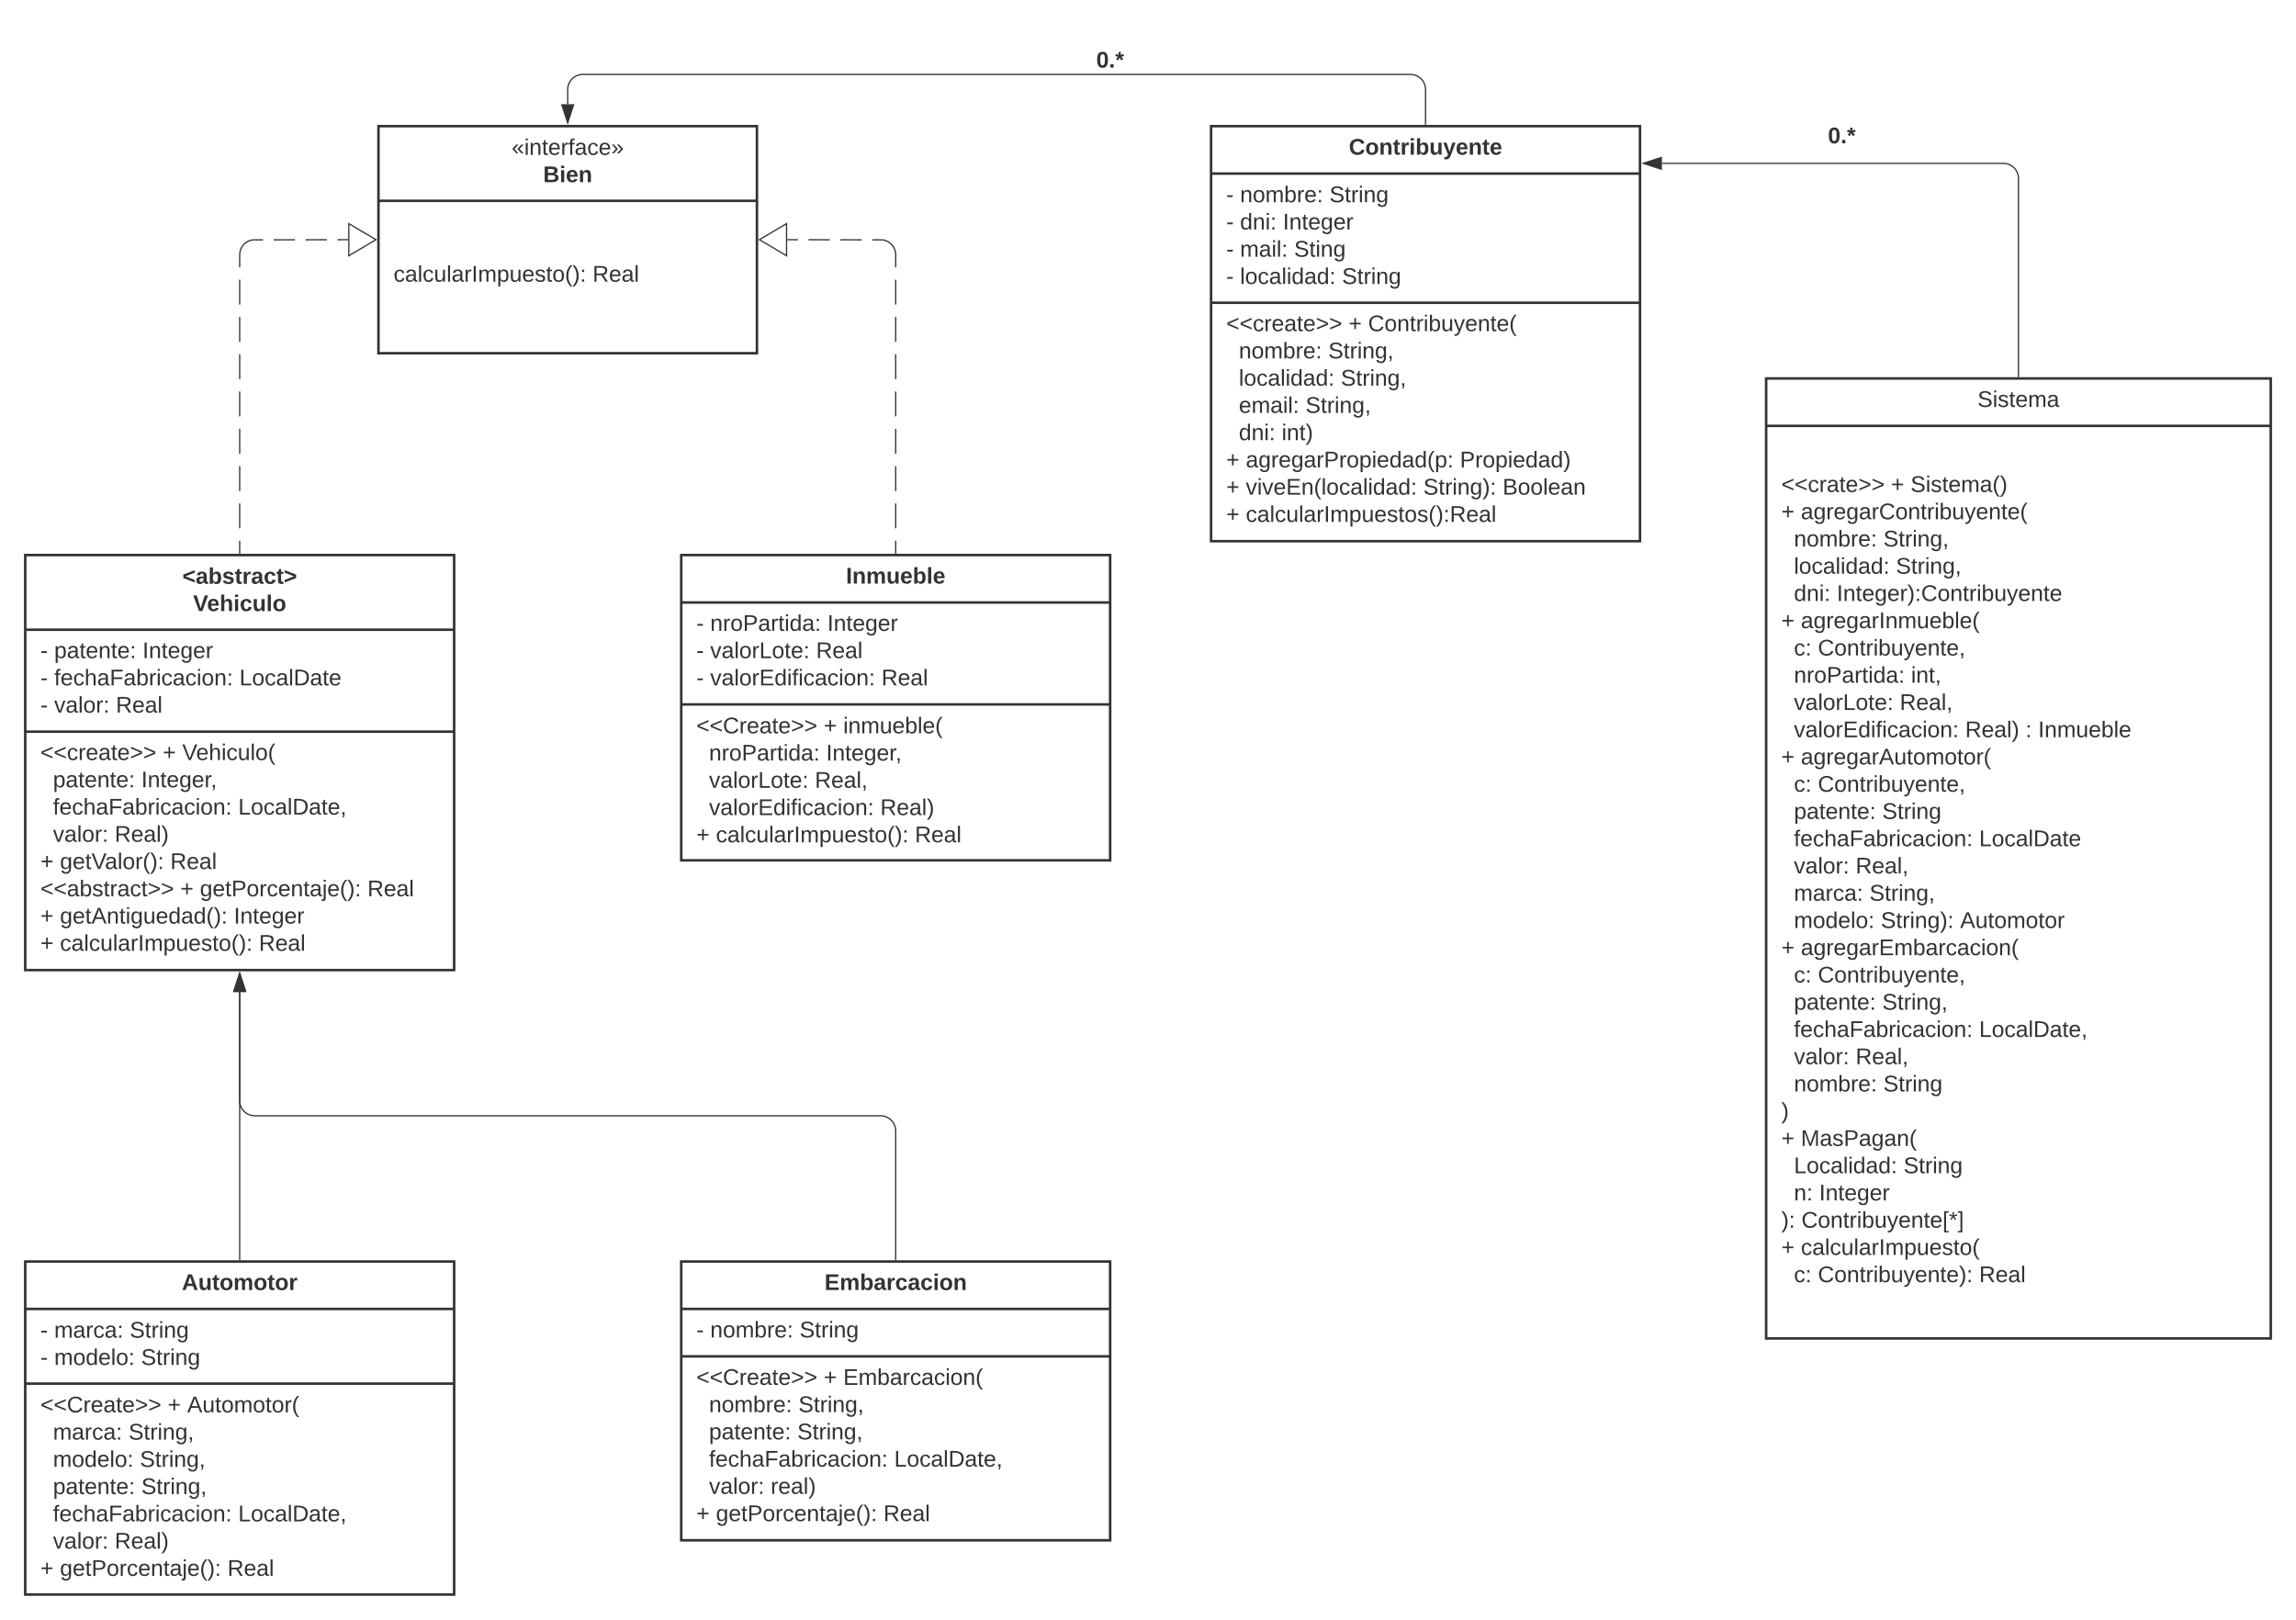 <svg xmlns="http://www.w3.org/2000/svg" xmlns:xlink="http://www.w3.org/1999/xlink" xmlns:lucid="lucid" width="1820" height="1284"><g transform="translate(-40 -120)" lucid:page-tab-id="HWEp-vi-RSFO"><path d="M0 0h2347.52v1643.05H0z" fill="#fff"/><path d="M1380 200h240v60h-240z" fill="none"/><use xlink:href="#a" transform="matrix(1,0,0,1,1380,200) translate(109 33.6)"/><path d="M340 220h300v180H340z" stroke="#333" stroke-width="2" fill="#fff"/><path d="M340 279.2h300" stroke="#333" stroke-width="2" fill="none"/><use xlink:href="#b" transform="matrix(1,0,0,1,348,228) translate(97.55 14.8)"/><use xlink:href="#c" transform="matrix(1,0,0,1,348,228) translate(122.55 36.4)"/><use xlink:href="#d" transform="matrix(1,0,0,1,352,287.2) translate(0 56.1)"/><use xlink:href="#e" transform="matrix(1,0,0,1,352,287.2) translate(157.7 56.1)"/><path d="M1000 220h340v329h-340z" stroke="#333" stroke-width="2" fill="#fff"/><path d="M1000 257.6h340M1000 360h340" stroke="#333" stroke-width="2" fill="none"/><use xlink:href="#f" transform="matrix(1,0,0,1,1008,228) translate(101.2 14.6)"/><use xlink:href="#g" transform="matrix(1,0,0,1,1012,265.6) translate(0 14.7)"/><use xlink:href="#h" transform="matrix(1,0,0,1,1012,265.6) translate(10.95 14.7)"/><use xlink:href="#i" transform="matrix(1,0,0,1,1012,265.6) translate(81.85 14.7)"/><use xlink:href="#g" transform="matrix(1,0,0,1,1012,265.6) translate(0 36.3)"/><use xlink:href="#j" transform="matrix(1,0,0,1,1012,265.6) translate(10.95 36.3)"/><use xlink:href="#k" transform="matrix(1,0,0,1,1012,265.6) translate(44.9 36.3)"/><use xlink:href="#g" transform="matrix(1,0,0,1,1012,265.6) translate(0 57.9)"/><use xlink:href="#l" transform="matrix(1,0,0,1,1012,265.6) translate(10.95 57.9)"/><use xlink:href="#m" transform="matrix(1,0,0,1,1012,265.6) translate(53.8 57.9)"/><use xlink:href="#g" transform="matrix(1,0,0,1,1012,265.6) translate(0 79.5)"/><use xlink:href="#n" transform="matrix(1,0,0,1,1012,265.6) translate(10.95 79.5)"/><use xlink:href="#o" transform="matrix(1,0,0,1,1012,265.6) translate(91.8 79.5)"/><use xlink:href="#p" transform="matrix(1,0,0,1,1012,368) translate(0 14.5)"/><use xlink:href="#q" transform="matrix(1,0,0,1,1012,368) translate(96.95 14.5)"/><use xlink:href="#r" transform="matrix(1,0,0,1,1012,368) translate(112.45 14.5)"/><use xlink:href="#s" transform="matrix(1,0,0,1,1012,368) translate(0 36.1)"/><use xlink:href="#h" transform="matrix(1,0,0,1,1012,368) translate(10 36.1)"/><use xlink:href="#t" transform="matrix(1,0,0,1,1012,368) translate(80.9 36.1)"/><use xlink:href="#s" transform="matrix(1,0,0,1,1012,368) translate(0 57.7)"/><use xlink:href="#n" transform="matrix(1,0,0,1,1012,368) translate(10 57.7)"/><use xlink:href="#t" transform="matrix(1,0,0,1,1012,368) translate(90.85 57.7)"/><use xlink:href="#s" transform="matrix(1,0,0,1,1012,368) translate(0 79.3)"/><use xlink:href="#u" transform="matrix(1,0,0,1,1012,368) translate(10 79.3)"/><use xlink:href="#t" transform="matrix(1,0,0,1,1012,368) translate(62.85 79.3)"/><use xlink:href="#s" transform="matrix(1,0,0,1,1012,368) translate(0 100.9)"/><use xlink:href="#j" transform="matrix(1,0,0,1,1012,368) translate(10 100.9)"/><use xlink:href="#v" transform="matrix(1,0,0,1,1012,368) translate(43.95 100.9)"/><use xlink:href="#w" transform="matrix(1,0,0,1,1012,368) translate(0 122.5)"/><use xlink:href="#x" transform="matrix(1,0,0,1,1012,368) translate(15.5 122.5)"/><use xlink:href="#y" transform="matrix(1,0,0,1,1012,368) translate(185.25 122.5)"/><use xlink:href="#w" transform="matrix(1,0,0,1,1012,368) translate(0 144.1)"/><use xlink:href="#z" transform="matrix(1,0,0,1,1012,368) translate(15.5 144.1)"/><use xlink:href="#A" transform="matrix(1,0,0,1,1012,368) translate(156.25 144.1)"/><use xlink:href="#B" transform="matrix(1,0,0,1,1012,368) translate(219.1 144.1)"/><use xlink:href="#w" transform="matrix(1,0,0,1,1012,368) translate(0 165.7)"/><use xlink:href="#C" transform="matrix(1,0,0,1,1012,368) translate(15.5 165.7)"/><path d="M1440 420h400v761h-400z" stroke="#333" stroke-width="2" fill="#fff"/><path d="M1440 457.6h400" stroke="#333" stroke-width="2" fill="none"/><use xlink:href="#D" transform="matrix(1,0,0,1,1448,428) translate(159.55 14.6)"/><use xlink:href="#E" transform="matrix(1,0,0,1,1452,465.6) translate(0 44.4)"/><use xlink:href="#q" transform="matrix(1,0,0,1,1452,465.6) translate(86.95 44.4)"/><use xlink:href="#F" transform="matrix(1,0,0,1,1452,465.6) translate(102.45 44.4)"/><use xlink:href="#w" transform="matrix(1,0,0,1,1452,465.6) translate(0 66)"/><use xlink:href="#G" transform="matrix(1,0,0,1,1452,465.6) translate(15.5 66)"/><use xlink:href="#s" transform="matrix(1,0,0,1,1452,465.6) translate(0 87.6)"/><use xlink:href="#h" transform="matrix(1,0,0,1,1452,465.6) translate(10 87.6)"/><use xlink:href="#H" transform="matrix(1,0,0,1,1452,465.6) translate(80.9 87.6)"/><use xlink:href="#s" transform="matrix(1,0,0,1,1452,465.6) translate(0 109.2)"/><use xlink:href="#n" transform="matrix(1,0,0,1,1452,465.6) translate(10 109.2)"/><use xlink:href="#H" transform="matrix(1,0,0,1,1452,465.6) translate(90.85 109.2)"/><use xlink:href="#s" transform="matrix(1,0,0,1,1452,465.6) translate(0 130.8)"/><use xlink:href="#j" transform="matrix(1,0,0,1,1452,465.6) translate(10 130.8)"/><use xlink:href="#I" transform="matrix(1,0,0,1,1452,465.6) translate(43.95 130.8)"/><use xlink:href="#w" transform="matrix(1,0,0,1,1452,465.6) translate(0 152.4)"/><use xlink:href="#J" transform="matrix(1,0,0,1,1452,465.6) translate(15.5 152.4)"/><use xlink:href="#s" transform="matrix(1,0,0,1,1452,465.6) translate(0 174)"/><use xlink:href="#K" transform="matrix(1,0,0,1,1452,465.6) translate(10 174)"/><use xlink:href="#L" transform="matrix(1,0,0,1,1452,465.6) translate(29 174)"/><use xlink:href="#s" transform="matrix(1,0,0,1,1452,465.6) translate(0 195.6)"/><use xlink:href="#M" transform="matrix(1,0,0,1,1452,465.6) translate(10 195.6)"/><use xlink:href="#N" transform="matrix(1,0,0,1,1452,465.6) translate(102.85 195.6)"/><use xlink:href="#s" transform="matrix(1,0,0,1,1452,465.6) translate(0 217.2)"/><use xlink:href="#O" transform="matrix(1,0,0,1,1452,465.6) translate(10 217.2)"/><use xlink:href="#P" transform="matrix(1,0,0,1,1452,465.6) translate(93.9 217.2)"/><use xlink:href="#s" transform="matrix(1,0,0,1,1452,465.6) translate(0 238.8)"/><use xlink:href="#Q" transform="matrix(1,0,0,1,1452,465.6) translate(10 238.8)"/><use xlink:href="#R" transform="matrix(1,0,0,1,1452,465.6) translate(145.75 238.8)"/><use xlink:href="#S" transform="matrix(1,0,0,1,1452,465.6) translate(193.6 238.8)"/><use xlink:href="#T" transform="matrix(1,0,0,1,1452,465.6) translate(203.6 238.8)"/><use xlink:href="#w" transform="matrix(1,0,0,1,1452,465.6) translate(0 260.4)"/><use xlink:href="#U" transform="matrix(1,0,0,1,1452,465.6) translate(15.5 260.4)"/><use xlink:href="#s" transform="matrix(1,0,0,1,1452,465.6) translate(0 282)"/><use xlink:href="#K" transform="matrix(1,0,0,1,1452,465.6) translate(10 282)"/><use xlink:href="#V" transform="matrix(1,0,0,1,1452,465.6) translate(29 282)"/><use xlink:href="#s" transform="matrix(1,0,0,1,1452,465.6) translate(0 303.6)"/><use xlink:href="#W" transform="matrix(1,0,0,1,1452,465.6) translate(10 303.6)"/><use xlink:href="#i" transform="matrix(1,0,0,1,1452,465.6) translate(80 303.6)"/><use xlink:href="#s" transform="matrix(1,0,0,1,1452,465.6) translate(0 325.2)"/><use xlink:href="#X" transform="matrix(1,0,0,1,1452,465.6) translate(10 325.2)"/><use xlink:href="#Y" transform="matrix(1,0,0,1,1452,465.6) translate(156.8 325.2)"/><use xlink:href="#s" transform="matrix(1,0,0,1,1452,465.6) translate(0 346.8)"/><use xlink:href="#Z" transform="matrix(1,0,0,1,1452,465.6) translate(10 346.8)"/><use xlink:href="#aa" transform="matrix(1,0,0,1,1452,465.6) translate(58.9 346.8)"/><use xlink:href="#s" transform="matrix(1,0,0,1,1452,465.6) translate(0 368.4)"/><use xlink:href="#ab" transform="matrix(1,0,0,1,1452,465.6) translate(10 368.4)"/><use xlink:href="#t" transform="matrix(1,0,0,1,1452,465.6) translate(69.9 368.4)"/><use xlink:href="#s" transform="matrix(1,0,0,1,1452,465.6) translate(0 390)"/><use xlink:href="#ac" transform="matrix(1,0,0,1,1452,465.6) translate(10 390)"/><use xlink:href="#A" transform="matrix(1,0,0,1,1452,465.6) translate(78.9 390)"/><use xlink:href="#ad" transform="matrix(1,0,0,1,1452,465.6) translate(141.75 390)"/><use xlink:href="#w" transform="matrix(1,0,0,1,1452,465.6) translate(0 411.6)"/><use xlink:href="#ae" transform="matrix(1,0,0,1,1452,465.6) translate(15.5 411.6)"/><use xlink:href="#s" transform="matrix(1,0,0,1,1452,465.6) translate(0 433.2)"/><use xlink:href="#K" transform="matrix(1,0,0,1,1452,465.6) translate(10 433.2)"/><use xlink:href="#V" transform="matrix(1,0,0,1,1452,465.6) translate(29 433.2)"/><use xlink:href="#s" transform="matrix(1,0,0,1,1452,465.6) translate(0 454.8)"/><use xlink:href="#W" transform="matrix(1,0,0,1,1452,465.6) translate(10 454.8)"/><use xlink:href="#t" transform="matrix(1,0,0,1,1452,465.6) translate(80 454.8)"/><use xlink:href="#s" transform="matrix(1,0,0,1,1452,465.6) translate(0 476.4)"/><use xlink:href="#X" transform="matrix(1,0,0,1,1452,465.6) translate(10 476.4)"/><use xlink:href="#af" transform="matrix(1,0,0,1,1452,465.6) translate(156.8 476.4)"/><use xlink:href="#s" transform="matrix(1,0,0,1,1452,465.6) translate(0 498)"/><use xlink:href="#Z" transform="matrix(1,0,0,1,1452,465.6) translate(10 498)"/><use xlink:href="#aa" transform="matrix(1,0,0,1,1452,465.6) translate(58.9 498)"/><use xlink:href="#s" transform="matrix(1,0,0,1,1452,465.6) translate(0 519.6)"/><use xlink:href="#h" transform="matrix(1,0,0,1,1452,465.6) translate(10 519.6)"/><use xlink:href="#i" transform="matrix(1,0,0,1,1452,465.6) translate(80.9 519.6)"/><use xlink:href="#ag" transform="matrix(1,0,0,1,1452,465.6) translate(0 541.2)"/><use xlink:href="#w" transform="matrix(1,0,0,1,1452,465.6) translate(0 562.8)"/><use xlink:href="#ah" transform="matrix(1,0,0,1,1452,465.6) translate(15.5 562.8)"/><use xlink:href="#s" transform="matrix(1,0,0,1,1452,465.6) translate(0 584.4)"/><use xlink:href="#ai" transform="matrix(1,0,0,1,1452,465.6) translate(10 584.4)"/><use xlink:href="#i" transform="matrix(1,0,0,1,1452,465.6) translate(96.9 584.4)"/><use xlink:href="#s" transform="matrix(1,0,0,1,1452,465.6) translate(0 606)"/><use xlink:href="#aj" transform="matrix(1,0,0,1,1452,465.6) translate(10 606)"/><use xlink:href="#k" transform="matrix(1,0,0,1,1452,465.6) translate(30 606)"/><use xlink:href="#ak" transform="matrix(1,0,0,1,1452,465.6) translate(0 627.6)"/><use xlink:href="#al" transform="matrix(1,0,0,1,1452,465.6) translate(15.95 627.6)"/><use xlink:href="#w" transform="matrix(1,0,0,1,1452,465.6) translate(0 649.2)"/><use xlink:href="#am" transform="matrix(1,0,0,1,1452,465.6) translate(15.5 649.2)"/><use xlink:href="#s" transform="matrix(1,0,0,1,1452,465.6) translate(0 670.8)"/><use xlink:href="#K" transform="matrix(1,0,0,1,1452,465.6) translate(10 670.8)"/><use xlink:href="#an" transform="matrix(1,0,0,1,1452,465.6) translate(29 670.8)"/><use xlink:href="#e" transform="matrix(1,0,0,1,1452,465.6) translate(156.8 670.8)"/><path d="M60 560h340v329H60z" stroke="#333" stroke-width="2" fill="#fff"/><path d="M60 619.2h340M60 700h340" stroke="#333" stroke-width="2" fill="none"/><g><use xlink:href="#ao" transform="matrix(1,0,0,1,68,568) translate(116.575 14.8)"/><use xlink:href="#ap" transform="matrix(1,0,0,1,68,568) translate(125.075 36.4)"/></g><g><use xlink:href="#g" transform="matrix(1,0,0,1,72,627.2) translate(0 14.5)"/><use xlink:href="#W" transform="matrix(1,0,0,1,72,627.2) translate(10.95 14.5)"/><use xlink:href="#k" transform="matrix(1,0,0,1,72,627.2) translate(80.95 14.5)"/><use xlink:href="#g" transform="matrix(1,0,0,1,72,627.2) translate(0 36.1)"/><use xlink:href="#X" transform="matrix(1,0,0,1,72,627.2) translate(10.95 36.1)"/><use xlink:href="#Y" transform="matrix(1,0,0,1,72,627.2) translate(157.75 36.1)"/><use xlink:href="#g" transform="matrix(1,0,0,1,72,627.2) translate(0 57.7)"/><use xlink:href="#Z" transform="matrix(1,0,0,1,72,627.2) translate(10.95 57.7)"/><use xlink:href="#e" transform="matrix(1,0,0,1,72,627.2) translate(59.85 57.7)"/></g><g><use xlink:href="#p" transform="matrix(1,0,0,1,72,708) translate(0 14.5)"/><use xlink:href="#q" transform="matrix(1,0,0,1,72,708) translate(96.95 14.5)"/><use xlink:href="#aq" transform="matrix(1,0,0,1,72,708) translate(112.45 14.5)"/><use xlink:href="#s" transform="matrix(1,0,0,1,72,708) translate(0 36.1)"/><use xlink:href="#W" transform="matrix(1,0,0,1,72,708) translate(10 36.1)"/><use xlink:href="#ar" transform="matrix(1,0,0,1,72,708) translate(80 36.1)"/><use xlink:href="#s" transform="matrix(1,0,0,1,72,708) translate(0 57.7)"/><use xlink:href="#X" transform="matrix(1,0,0,1,72,708) translate(10 57.7)"/><use xlink:href="#af" transform="matrix(1,0,0,1,72,708) translate(156.8 57.7)"/><use xlink:href="#s" transform="matrix(1,0,0,1,72,708) translate(0 79.3)"/><use xlink:href="#Z" transform="matrix(1,0,0,1,72,708) translate(10 79.3)"/><use xlink:href="#as" transform="matrix(1,0,0,1,72,708) translate(58.9 79.3)"/><use xlink:href="#w" transform="matrix(1,0,0,1,72,708) translate(0 100.9)"/><use xlink:href="#at" transform="matrix(1,0,0,1,72,708) translate(15.5 100.9)"/><use xlink:href="#au" transform="matrix(1,0,0,1,72,708) translate(102.95 100.9)"/><use xlink:href="#av" transform="matrix(1,0,0,1,72,708) translate(0 122.5)"/><use xlink:href="#q" transform="matrix(1,0,0,1,72,708) translate(110.95 122.5)"/><use xlink:href="#aw" transform="matrix(1,0,0,1,72,708) translate(126.45 122.5)"/><use xlink:href="#ax" transform="matrix(1,0,0,1,72,708) translate(259.25 122.5)"/><use xlink:href="#w" transform="matrix(1,0,0,1,72,708) translate(0 144.1)"/><use xlink:href="#ay" transform="matrix(1,0,0,1,72,708) translate(15.5 144.1)"/><use xlink:href="#k" transform="matrix(1,0,0,1,72,708) translate(153.35 144.1)"/><use xlink:href="#w" transform="matrix(1,0,0,1,72,708) translate(0 165.7)"/><use xlink:href="#az" transform="matrix(1,0,0,1,72,708) translate(15.5 165.7)"/><use xlink:href="#e" transform="matrix(1,0,0,1,72,708) translate(173.2 165.7)"/></g><path d="M580 560h340v242H580z" stroke="#333" stroke-width="2" fill="#fff"/><path d="M580 597.6h340m-340 80.8h340" stroke="#333" stroke-width="2" fill="none"/><g><use xlink:href="#aA" transform="matrix(1,0,0,1,588,568) translate(122.575 14.6)"/></g><g><use xlink:href="#g" transform="matrix(1,0,0,1,592,605.6) translate(0 14.5)"/><use xlink:href="#M" transform="matrix(1,0,0,1,592,605.6) translate(10.95 14.5)"/><use xlink:href="#k" transform="matrix(1,0,0,1,592,605.6) translate(103.8 14.5)"/><use xlink:href="#g" transform="matrix(1,0,0,1,592,605.6) translate(0 36.1)"/><use xlink:href="#O" transform="matrix(1,0,0,1,592,605.6) translate(10.95 36.1)"/><use xlink:href="#ax" transform="matrix(1,0,0,1,592,605.6) translate(94.85 36.1)"/><use xlink:href="#g" transform="matrix(1,0,0,1,592,605.6) translate(0 57.7)"/><use xlink:href="#Q" transform="matrix(1,0,0,1,592,605.6) translate(10.95 57.7)"/><use xlink:href="#e" transform="matrix(1,0,0,1,592,605.6) translate(146.7 57.7)"/></g><g><use xlink:href="#aB" transform="matrix(1,0,0,1,592,686.4) translate(0 14.9)"/><use xlink:href="#q" transform="matrix(1,0,0,1,592,686.4) translate(100.9 14.9)"/><use xlink:href="#aC" transform="matrix(1,0,0,1,592,686.4) translate(116.4 14.9)"/><use xlink:href="#s" transform="matrix(1,0,0,1,592,686.4) translate(0 36.5)"/><use xlink:href="#M" transform="matrix(1,0,0,1,592,686.4) translate(10 36.5)"/><use xlink:href="#ar" transform="matrix(1,0,0,1,592,686.4) translate(102.85 36.5)"/><use xlink:href="#s" transform="matrix(1,0,0,1,592,686.4) translate(0 58.1)"/><use xlink:href="#O" transform="matrix(1,0,0,1,592,686.4) translate(10 58.1)"/><use xlink:href="#P" transform="matrix(1,0,0,1,592,686.4) translate(93.9 58.1)"/><use xlink:href="#s" transform="matrix(1,0,0,1,592,686.4) translate(0 79.7)"/><use xlink:href="#Q" transform="matrix(1,0,0,1,592,686.4) translate(10 79.7)"/><use xlink:href="#as" transform="matrix(1,0,0,1,592,686.4) translate(145.75 79.7)"/><use xlink:href="#w" transform="matrix(1,0,0,1,592,686.4) translate(0 101.3)"/><use xlink:href="#az" transform="matrix(1,0,0,1,592,686.4) translate(15.5 101.3)"/><use xlink:href="#e" transform="matrix(1,0,0,1,592,686.4) translate(173.2 101.3)"/></g><path d="M60 1120h340v264H60z" stroke="#333" stroke-width="2" fill="#fff"/><path d="M60 1157.6h340m-340 59.2h340" stroke="#333" stroke-width="2" fill="none"/><g><use xlink:href="#aD" transform="matrix(1,0,0,1,68,1128) translate(116.175 14.6)"/></g><g><use xlink:href="#g" transform="matrix(1,0,0,1,72,1165.6) translate(0 14.8)"/><use xlink:href="#ab" transform="matrix(1,0,0,1,72,1165.6) translate(10.95 14.8)"/><use xlink:href="#i" transform="matrix(1,0,0,1,72,1165.6) translate(70.85 14.8)"/><use xlink:href="#g" transform="matrix(1,0,0,1,72,1165.6) translate(0 36.4)"/><use xlink:href="#ac" transform="matrix(1,0,0,1,72,1165.6) translate(10.95 36.4)"/><use xlink:href="#o" transform="matrix(1,0,0,1,72,1165.6) translate(79.85 36.4)"/></g><g><use xlink:href="#aB" transform="matrix(1,0,0,1,72,1224.8) translate(0 14.8)"/><use xlink:href="#q" transform="matrix(1,0,0,1,72,1224.8) translate(100.9 14.8)"/><use xlink:href="#aE" transform="matrix(1,0,0,1,72,1224.8) translate(116.4 14.8)"/><use xlink:href="#s" transform="matrix(1,0,0,1,72,1224.8) translate(0 36.4)"/><use xlink:href="#ab" transform="matrix(1,0,0,1,72,1224.8) translate(10 36.4)"/><use xlink:href="#H" transform="matrix(1,0,0,1,72,1224.8) translate(69.9 36.4)"/><use xlink:href="#s" transform="matrix(1,0,0,1,72,1224.8) translate(0 58)"/><use xlink:href="#ac" transform="matrix(1,0,0,1,72,1224.8) translate(10 58)"/><use xlink:href="#H" transform="matrix(1,0,0,1,72,1224.8) translate(78.9 58)"/><use xlink:href="#s" transform="matrix(1,0,0,1,72,1224.8) translate(0 79.6)"/><use xlink:href="#W" transform="matrix(1,0,0,1,72,1224.8) translate(10 79.6)"/><use xlink:href="#H" transform="matrix(1,0,0,1,72,1224.8) translate(80 79.6)"/><use xlink:href="#s" transform="matrix(1,0,0,1,72,1224.8) translate(0 101.2)"/><use xlink:href="#X" transform="matrix(1,0,0,1,72,1224.8) translate(10 101.2)"/><use xlink:href="#aF" transform="matrix(1,0,0,1,72,1224.8) translate(156.8 101.2)"/><use xlink:href="#s" transform="matrix(1,0,0,1,72,1224.8) translate(0 122.8)"/><use xlink:href="#Z" transform="matrix(1,0,0,1,72,1224.8) translate(10 122.8)"/><use xlink:href="#aG" transform="matrix(1,0,0,1,72,1224.8) translate(58.9 122.8)"/><use xlink:href="#aH" transform="matrix(1,0,0,1,72,1224.8) translate(0 144.4)"/><use xlink:href="#aw" transform="matrix(1,0,0,1,72,1224.8) translate(15.5 144.4)"/><use xlink:href="#e" transform="matrix(1,0,0,1,72,1224.8) translate(148.3 144.4)"/></g><path d="M580 1120h340v221H580z" stroke="#333" stroke-width="2" fill="#fff"/><path d="M580 1157.6h340m-340 37.6h340" stroke="#333" stroke-width="2" fill="none"/><g><use xlink:href="#aI" transform="matrix(1,0,0,1,588,1128) translate(105.575 14.6)"/></g><g><use xlink:href="#g" transform="matrix(1,0,0,1,592,1165.6) translate(0 14.6)"/><use xlink:href="#h" transform="matrix(1,0,0,1,592,1165.6) translate(10.95 14.6)"/><use xlink:href="#o" transform="matrix(1,0,0,1,592,1165.6) translate(81.85 14.6)"/></g><g><use xlink:href="#aB" transform="matrix(1,0,0,1,592,1203.2) translate(0 14.6)"/><use xlink:href="#q" transform="matrix(1,0,0,1,592,1203.2) translate(100.9 14.6)"/><use xlink:href="#aJ" transform="matrix(1,0,0,1,592,1203.2) translate(116.4 14.6)"/><use xlink:href="#s" transform="matrix(1,0,0,1,592,1203.2) translate(0 36.2)"/><use xlink:href="#h" transform="matrix(1,0,0,1,592,1203.2) translate(10 36.2)"/><use xlink:href="#H" transform="matrix(1,0,0,1,592,1203.2) translate(80.9 36.2)"/><use xlink:href="#s" transform="matrix(1,0,0,1,592,1203.2) translate(0 57.8)"/><use xlink:href="#W" transform="matrix(1,0,0,1,592,1203.2) translate(10 57.8)"/><use xlink:href="#H" transform="matrix(1,0,0,1,592,1203.2) translate(80 57.8)"/><use xlink:href="#s" transform="matrix(1,0,0,1,592,1203.2) translate(0 79.4)"/><use xlink:href="#X" transform="matrix(1,0,0,1,592,1203.2) translate(10 79.4)"/><use xlink:href="#aF" transform="matrix(1,0,0,1,592,1203.2) translate(156.8 79.4)"/><use xlink:href="#s" transform="matrix(1,0,0,1,592,1203.2) translate(0 101)"/><use xlink:href="#Z" transform="matrix(1,0,0,1,592,1203.2) translate(10 101)"/><use xlink:href="#aK" transform="matrix(1,0,0,1,592,1203.2) translate(58.9 101)"/><use xlink:href="#w" transform="matrix(1,0,0,1,592,1203.2) translate(0 122.6)"/><use xlink:href="#aw" transform="matrix(1,0,0,1,592,1203.2) translate(15.5 122.6)"/><use xlink:href="#e" transform="matrix(1,0,0,1,592,1203.2) translate(148.3 122.6)"/></g><path d="M1640 418.5V261.48a12 12 0 0 0-12-12h-270.62" stroke="#333" fill="none"/><path d="M1640.5 419h-1v-.5h1z" stroke="#333" stroke-width=".05" fill="#333"/><path d="M1342.62 249.48l14.26-4.63v9.27z" stroke="#333" fill="#333"/><path d="M1170 218.5V191a12 12 0 0 0-12-12H502a12 12 0 0 0-12 12v11.62" stroke="#333" fill="none"/><path d="M1170.5 219h-1v-.5h1z" stroke="#333" stroke-width=".05" fill="#333"/><path d="M490 217.38l-4.63-14.26h9.26z" stroke="#333" fill="#333"/><path d="M230 558.5v-9.85m0-9.86v-19.72m0-9.85v-19.7m0-9.86v-19.7m0-9.87v-19.7m0-9.86v-19.7m0-9.86v-19.7m0-9.86v-19.7m0-9.87V322l.15-1.88.44-1.83.7-1.75 1-1.6 1.2-1.44 1.45-1.2 1.6-1 1.74-.7 1.82-.45 8.43-.02m8.43 0l16.87-.05m8.43 0l16.86-.05m8.43 0L316 310" stroke="#333" fill="none"/><path d="M230.5 559h-1v-.5h1z" stroke="#333" stroke-width=".05" fill="#333"/><path d="M338.02 310l-21.52 12.73v-25.46z" stroke="#333" fill="#fff"/><path d="M750 558.5v-9.85m0-9.86v-19.72m0-9.85v-19.7m0-9.86v-19.7m0-9.87v-19.7m0-9.86v-19.7m0-9.86v-19.7m0-9.86v-19.7m0-9.87V322l-.15-1.88-.44-1.83-.7-1.75-1-1.6-1.22-1.44-1.43-1.2-1.6-1-1.74-.7-1.82-.45-8.43-.02m-8.43 0l-16.87-.05m-8.43 0l-16.86-.05m-8.43 0L664 310" stroke="#333" fill="none"/><path d="M750.5 559h-1v-.5h1z" stroke="#333" stroke-width=".05" fill="#333"/><path d="M641.98 310l21.52-12.73v25.46z" stroke="#333" fill="#fff"/><path d="M230 1118.5V906.38" stroke="#333" fill="none"/><path d="M230.5 1119h-1v-.5h1z" stroke="#333" stroke-width=".05" fill="#333"/><path d="M230 891.62l4.63 14.26h-9.26z" stroke="#333" fill="#333"/><path d="M750 1118.5v-102a12 12 0 0 0-12-12H242a12 12 0 0 1-12-12v-86.12" stroke="#333" fill="none"/><path d="M750.5 1119h-1v-.5h1z" stroke="#333" stroke-width=".05" fill="#333"/><path d="M230 891.62l4.63 14.26h-9.26z" stroke="#333" fill="#333"/><path d="M800 140h240v60H800z" fill="none"/><g><use xlink:href="#a" transform="matrix(1,0,0,1,800,140) translate(109 33.6)"/></g><defs><path fill="#333" d="M101-251c68 0 84 54 84 127C185-50 166 4 99 4S15-52 14-124c-1-75 17-127 87-127zm-1 216c37-5 36-46 36-89s4-89-36-89c-39 0-36 45-36 89 0 43-3 85 36 89" id="aL"/><path fill="#333" d="M24 0v-54h51V0H24" id="aM"/><path fill="#333" d="M86-200l42-18 12 35-44 11 32 37-32 21-26-44-26 44-32-21 33-37-44-11 12-35 42 18-3-48h38" id="aN"/><g id="a"><use transform="matrix(0.05,0,0,0.05,0,0)" xlink:href="#aL"/><use transform="matrix(0.05,0,0,0.05,10,0)" xlink:href="#aM"/><use transform="matrix(0.05,0,0,0.05,15,0)" xlink:href="#aN"/></g><path fill="#333" d="M156-25L96-89v-11l60-65h29v5l-59 66 60 64v5h-30zm-82 0L15-89v-11l59-65h29v5L44-94l59 64v5H74" id="aO"/><path fill="#333" d="M24-231v-30h32v30H24zM24 0v-190h32V0H24" id="aP"/><path fill="#333" d="M117-194c89-4 53 116 60 194h-32v-121c0-31-8-49-39-48C34-167 62-67 57 0H25l-1-190h30c1 10-1 24 2 32 11-22 29-35 61-36" id="aQ"/><path fill="#333" d="M59-47c-2 24 18 29 38 22v24C64 9 27 4 27-40v-127H5v-23h24l9-43h21v43h35v23H59v120" id="aR"/><path fill="#333" d="M100-194c63 0 86 42 84 106H49c0 40 14 67 53 68 26 1 43-12 49-29l28 8c-11 28-37 45-77 45C44 4 14-33 15-96c1-61 26-98 85-98zm52 81c6-60-76-77-97-28-3 7-6 17-6 28h103" id="aS"/><path fill="#333" d="M114-163C36-179 61-72 57 0H25l-1-190h30c1 12-1 29 2 39 6-27 23-49 58-41v29" id="aT"/><path fill="#333" d="M101-234c-31-9-42 10-38 44h38v23H63V0H32v-167H5v-23h27c-7-52 17-82 69-68v24" id="aU"/><path fill="#333" d="M141-36C126-15 110 5 73 4 37 3 15-17 15-53c-1-64 63-63 125-63 3-35-9-54-41-54-24 1-41 7-42 31l-33-3c5-37 33-52 76-52 45 0 72 20 72 64v82c-1 20 7 32 28 27v20c-31 9-61-2-59-35zM48-53c0 20 12 33 32 33 41-3 63-29 60-74-43 2-92-5-92 41" id="aV"/><path fill="#333" d="M96-169c-40 0-48 33-48 73s9 75 48 75c24 0 41-14 43-38l32 2c-6 37-31 61-74 61-59 0-76-41-82-99-10-93 101-131 147-64 4 7 5 14 7 22l-32 3c-4-21-16-35-41-35" id="aW"/><path fill="#333" d="M126-25H97v-5l59-64-59-66v-5h29l60 65v11zm-82 0H15v-5l59-64-59-66v-5h29l59 65v11" id="aX"/><g id="b"><use transform="matrix(0.05,0,0,0.05,0,0)" xlink:href="#aO"/><use transform="matrix(0.05,0,0,0.05,10,0)" xlink:href="#aP"/><use transform="matrix(0.05,0,0,0.05,13.95,0)" xlink:href="#aQ"/><use transform="matrix(0.05,0,0,0.05,23.95,0)" xlink:href="#aR"/><use transform="matrix(0.05,0,0,0.05,28.95,0)" xlink:href="#aS"/><use transform="matrix(0.05,0,0,0.05,38.95,0)" xlink:href="#aT"/><use transform="matrix(0.05,0,0,0.05,44.9,0)" xlink:href="#aU"/><use transform="matrix(0.05,0,0,0.05,49.9,0)" xlink:href="#aV"/><use transform="matrix(0.05,0,0,0.05,59.9,0)" xlink:href="#aW"/><use transform="matrix(0.05,0,0,0.05,68.9,0)" xlink:href="#aS"/><use transform="matrix(0.05,0,0,0.05,78.9,0)" xlink:href="#aX"/></g><path fill="#333" d="M182-130c37 4 62 22 62 59C244 23 116-4 24 0v-248c84 5 203-23 205 63 0 31-19 50-47 55zM76-148c40-3 101 13 101-30 0-44-60-28-101-31v61zm0 110c48-3 116 14 116-37 0-48-69-32-116-35v72" id="aY"/><path fill="#333" d="M25-224v-37h50v37H25zM25 0v-190h50V0H25" id="aZ"/><path fill="#333" d="M185-48c-13 30-37 53-82 52C43 2 14-33 14-96s30-98 90-98c62 0 83 45 84 108H66c0 31 8 55 39 56 18 0 30-7 34-22zm-45-69c5-46-57-63-70-21-2 6-4 13-4 21h74" id="ba"/><path fill="#333" d="M135-194c87-1 58 113 63 194h-50c-7-57 23-157-34-157-59 0-34 97-39 157H25l-1-190h47c2 12-1 28 3 38 12-26 28-41 61-42" id="bb"/><g id="c"><use transform="matrix(0.05,0,0,0.05,0,0)" xlink:href="#aY"/><use transform="matrix(0.05,0,0,0.05,12.95,0)" xlink:href="#aZ"/><use transform="matrix(0.05,0,0,0.05,17.95,0)" xlink:href="#ba"/><use transform="matrix(0.05,0,0,0.05,27.95,0)" xlink:href="#bb"/></g><path fill="#333" d="M24 0v-261h32V0H24" id="bc"/><path fill="#333" d="M84 4C-5 8 30-112 23-190h32v120c0 31 7 50 39 49 72-2 45-101 50-169h31l1 190h-30c-1-10 1-25-2-33-11 22-28 36-60 37" id="bd"/><path fill="#333" d="M33 0v-248h34V0H33" id="be"/><path fill="#333" d="M210-169c-67 3-38 105-44 169h-31v-121c0-29-5-50-35-48C34-165 62-65 56 0H25l-1-190h30c1 10-1 24 2 32 10-44 99-50 107 0 11-21 27-35 58-36 85-2 47 119 55 194h-31v-121c0-29-5-49-35-48" id="bf"/><path fill="#333" d="M115-194c55 1 70 41 70 98S169 2 115 4C84 4 66-9 55-30l1 105H24l-1-265h31l2 30c10-21 28-34 59-34zm-8 174c40 0 45-34 45-75s-6-73-45-74c-42 0-51 32-51 76 0 43 10 73 51 73" id="bg"/><path fill="#333" d="M135-143c-3-34-86-38-87 0 15 53 115 12 119 90S17 21 10-45l28-5c4 36 97 45 98 0-10-56-113-15-118-90-4-57 82-63 122-42 12 7 21 19 24 35" id="bh"/><path fill="#333" d="M100-194c62-1 85 37 85 99 1 63-27 99-86 99S16-35 15-95c0-66 28-99 85-99zM99-20c44 1 53-31 53-75 0-43-8-75-51-75s-53 32-53 75 10 74 51 75" id="bi"/><path fill="#333" d="M87 75C49 33 22-17 22-94c0-76 28-126 65-167h31c-38 41-64 92-64 168S80 34 118 75H87" id="bj"/><path fill="#333" d="M33-261c38 41 65 92 65 168S71 34 33 75H2C39 34 66-17 66-93S39-220 2-261h31" id="bk"/><path fill="#333" d="M33-154v-36h34v36H33zM33 0v-36h34V0H33" id="bl"/><g id="d"><use transform="matrix(0.05,0,0,0.05,0,0)" xlink:href="#aW"/><use transform="matrix(0.05,0,0,0.05,9,0)" xlink:href="#aV"/><use transform="matrix(0.05,0,0,0.05,19,0)" xlink:href="#bc"/><use transform="matrix(0.05,0,0,0.05,22.95,0)" xlink:href="#aW"/><use transform="matrix(0.05,0,0,0.05,31.95,0)" xlink:href="#bd"/><use transform="matrix(0.05,0,0,0.05,41.95,0)" xlink:href="#bc"/><use transform="matrix(0.05,0,0,0.05,45.9,0)" xlink:href="#aV"/><use transform="matrix(0.05,0,0,0.05,55.9,0)" xlink:href="#aT"/><use transform="matrix(0.05,0,0,0.05,61.85,0)" xlink:href="#be"/><use transform="matrix(0.05,0,0,0.05,66.85,0)" xlink:href="#bf"/><use transform="matrix(0.05,0,0,0.05,81.8,0)" xlink:href="#bg"/><use transform="matrix(0.05,0,0,0.05,91.8,0)" xlink:href="#bd"/><use transform="matrix(0.05,0,0,0.05,101.8,0)" xlink:href="#aS"/><use transform="matrix(0.05,0,0,0.05,111.8,0)" xlink:href="#bh"/><use transform="matrix(0.05,0,0,0.05,120.8,0)" xlink:href="#aR"/><use transform="matrix(0.05,0,0,0.05,125.8,0)" xlink:href="#bi"/><use transform="matrix(0.05,0,0,0.05,135.8,0)" xlink:href="#bj"/><use transform="matrix(0.05,0,0,0.05,141.75,0)" xlink:href="#bk"/><use transform="matrix(0.05,0,0,0.05,147.7,0)" xlink:href="#bl"/></g><path fill="#333" d="M233-177c-1 41-23 64-60 70L243 0h-38l-65-103H63V0H30v-248c88 3 205-21 203 71zM63-129c60-2 137 13 137-47 0-61-80-42-137-45v92" id="bm"/><g id="e"><use transform="matrix(0.05,0,0,0.05,0,0)" xlink:href="#bm"/><use transform="matrix(0.05,0,0,0.05,12.95,0)" xlink:href="#aS"/><use transform="matrix(0.05,0,0,0.05,22.95,0)" xlink:href="#aV"/><use transform="matrix(0.05,0,0,0.05,32.95,0)" xlink:href="#bc"/></g><path fill="#333" d="M67-125c0 53 21 87 73 88 37 1 54-22 65-47l45 17C233-25 199 4 140 4 58 4 20-42 15-125 8-235 124-281 211-232c18 10 29 29 36 50l-46 12c-8-25-30-41-62-41-52 0-71 34-72 86" id="bn"/><path fill="#333" d="M110-194c64 0 96 36 96 99 0 64-35 99-97 99-61 0-95-36-95-99 0-62 34-99 96-99zm-1 164c35 0 45-28 45-65 0-40-10-65-43-65-34 0-45 26-45 65 0 36 10 65 43 65" id="bo"/><path fill="#333" d="M115-3C79 11 28 4 28-45v-112H4v-33h27l15-45h31v45h36v33H77v99c-1 23 16 31 38 25v30" id="bp"/><path fill="#333" d="M135-150c-39-12-60 13-60 57V0H25l-1-190h47c2 13-1 29 3 40 6-28 27-53 61-41v41" id="bq"/><path fill="#333" d="M135-194c52 0 70 43 70 98 0 56-19 99-73 100-30 1-46-15-58-35L72 0H24l1-261h50v104c11-23 29-37 60-37zM114-30c31 0 40-27 40-66 0-37-7-63-39-63s-41 28-41 65c0 36 8 64 40 64" id="br"/><path fill="#333" d="M85 4C-2 5 27-109 22-190h50c7 57-23 150 33 157 60-5 35-97 40-157h50l1 190h-47c-2-12 1-28-3-38-12 25-28 42-61 42" id="bs"/><path fill="#333" d="M123 10C108 53 80 86 19 72V37c35 8 53-11 59-39L3-190h52l48 148c12-52 28-100 44-148h51" id="bt"/><g id="f"><use transform="matrix(0.05,0,0,0.05,0,0)" xlink:href="#bn"/><use transform="matrix(0.05,0,0,0.05,12.95,0)" xlink:href="#bo"/><use transform="matrix(0.05,0,0,0.05,23.9,0)" xlink:href="#bb"/><use transform="matrix(0.05,0,0,0.05,34.85,0)" xlink:href="#bp"/><use transform="matrix(0.05,0,0,0.05,40.8,0)" xlink:href="#bq"/><use transform="matrix(0.05,0,0,0.05,47.8,0)" xlink:href="#aZ"/><use transform="matrix(0.05,0,0,0.05,52.8,0)" xlink:href="#br"/><use transform="matrix(0.05,0,0,0.05,63.75,0)" xlink:href="#bs"/><use transform="matrix(0.05,0,0,0.05,74.7,0)" xlink:href="#bt"/><use transform="matrix(0.05,0,0,0.05,84.7,0)" xlink:href="#ba"/><use transform="matrix(0.05,0,0,0.05,94.7,0)" xlink:href="#bb"/><use transform="matrix(0.05,0,0,0.05,105.65,0)" xlink:href="#bp"/><use transform="matrix(0.05,0,0,0.05,111.6,0)" xlink:href="#ba"/></g><path fill="#333" d="M16-82v-28h88v28H16" id="bu"/><use transform="matrix(0.05,0,0,0.05,0,0)" xlink:href="#bu" id="g"/><path fill="#333" d="M115-194c53 0 69 39 70 98 0 66-23 100-70 100C84 3 66-7 56-30L54 0H23l1-261h32v101c10-23 28-34 59-34zm-8 174c40 0 45-34 45-75 0-40-5-75-45-74-42 0-51 32-51 76 0 43 10 73 51 73" id="bv"/><g id="h"><use transform="matrix(0.05,0,0,0.05,0,0)" xlink:href="#aQ"/><use transform="matrix(0.05,0,0,0.05,10,0)" xlink:href="#bi"/><use transform="matrix(0.05,0,0,0.05,20,0)" xlink:href="#bf"/><use transform="matrix(0.05,0,0,0.05,34.95,0)" xlink:href="#bv"/><use transform="matrix(0.05,0,0,0.05,44.95,0)" xlink:href="#aT"/><use transform="matrix(0.05,0,0,0.05,50.9,0)" xlink:href="#aS"/><use transform="matrix(0.05,0,0,0.05,60.9,0)" xlink:href="#bl"/></g><path fill="#333" d="M185-189c-5-48-123-54-124 2 14 75 158 14 163 119 3 78-121 87-175 55-17-10-28-26-33-46l33-7c5 56 141 63 141-1 0-78-155-14-162-118-5-82 145-84 179-34 5 7 8 16 11 25" id="bw"/><path fill="#333" d="M177-190C167-65 218 103 67 71c-23-6-38-20-44-43l32-5c15 47 100 32 89-28v-30C133-14 115 1 83 1 29 1 15-40 15-95c0-56 16-97 71-98 29-1 48 16 59 35 1-10 0-23 2-32h30zM94-22c36 0 50-32 50-73 0-42-14-75-50-75-39 0-46 34-46 75s6 73 46 73" id="bx"/><g id="i"><use transform="matrix(0.05,0,0,0.05,0,0)" xlink:href="#bw"/><use transform="matrix(0.05,0,0,0.05,12,0)" xlink:href="#aR"/><use transform="matrix(0.05,0,0,0.05,17,0)" xlink:href="#aT"/><use transform="matrix(0.05,0,0,0.05,22.95,0)" xlink:href="#aP"/><use transform="matrix(0.05,0,0,0.05,26.9,0)" xlink:href="#aQ"/><use transform="matrix(0.05,0,0,0.05,36.9,0)" xlink:href="#bx"/></g><path fill="#333" d="M85-194c31 0 48 13 60 33l-1-100h32l1 261h-30c-2-10 0-23-3-31C134-8 116 4 85 4 32 4 16-35 15-94c0-66 23-100 70-100zm9 24c-40 0-46 34-46 75 0 40 6 74 45 74 42 0 51-32 51-76 0-42-9-74-50-73" id="by"/><g id="j"><use transform="matrix(0.05,0,0,0.05,0,0)" xlink:href="#by"/><use transform="matrix(0.05,0,0,0.05,10,0)" xlink:href="#aQ"/><use transform="matrix(0.05,0,0,0.05,20,0)" xlink:href="#aP"/><use transform="matrix(0.05,0,0,0.05,23.95,0)" xlink:href="#bl"/></g><g id="k"><use transform="matrix(0.05,0,0,0.05,0,0)" xlink:href="#be"/><use transform="matrix(0.05,0,0,0.05,5,0)" xlink:href="#aQ"/><use transform="matrix(0.05,0,0,0.05,15,0)" xlink:href="#aR"/><use transform="matrix(0.05,0,0,0.05,20,0)" xlink:href="#aS"/><use transform="matrix(0.05,0,0,0.05,30,0)" xlink:href="#bx"/><use transform="matrix(0.05,0,0,0.05,40,0)" xlink:href="#aS"/><use transform="matrix(0.05,0,0,0.05,50,0)" xlink:href="#aT"/></g><g id="l"><use transform="matrix(0.05,0,0,0.05,0,0)" xlink:href="#bf"/><use transform="matrix(0.05,0,0,0.05,14.95,0)" xlink:href="#aV"/><use transform="matrix(0.05,0,0,0.05,24.95,0)" xlink:href="#aP"/><use transform="matrix(0.05,0,0,0.05,28.9,0)" xlink:href="#bc"/><use transform="matrix(0.05,0,0,0.05,32.85,0)" xlink:href="#bl"/></g><g id="m"><use transform="matrix(0.05,0,0,0.05,0,0)" xlink:href="#bw"/><use transform="matrix(0.05,0,0,0.05,12,0)" xlink:href="#aR"/><use transform="matrix(0.05,0,0,0.05,17,0)" xlink:href="#aP"/><use transform="matrix(0.05,0,0,0.05,20.95,0)" xlink:href="#aQ"/><use transform="matrix(0.05,0,0,0.05,30.95,0)" xlink:href="#bx"/></g><g id="n"><use transform="matrix(0.05,0,0,0.05,0,0)" xlink:href="#bc"/><use transform="matrix(0.05,0,0,0.05,3.95,0)" xlink:href="#bi"/><use transform="matrix(0.05,0,0,0.05,13.95,0)" xlink:href="#aW"/><use transform="matrix(0.05,0,0,0.05,22.95,0)" xlink:href="#aV"/><use transform="matrix(0.05,0,0,0.05,32.95,0)" xlink:href="#bc"/><use transform="matrix(0.05,0,0,0.05,36.9,0)" xlink:href="#aP"/><use transform="matrix(0.05,0,0,0.05,40.85,0)" xlink:href="#by"/><use transform="matrix(0.05,0,0,0.05,50.85,0)" xlink:href="#aV"/><use transform="matrix(0.05,0,0,0.05,60.85,0)" xlink:href="#by"/><use transform="matrix(0.05,0,0,0.05,70.85,0)" xlink:href="#bl"/></g><g id="o"><use transform="matrix(0.05,0,0,0.05,0,0)" xlink:href="#bw"/><use transform="matrix(0.05,0,0,0.05,12,0)" xlink:href="#aR"/><use transform="matrix(0.05,0,0,0.05,17,0)" xlink:href="#aT"/><use transform="matrix(0.05,0,0,0.05,22.95,0)" xlink:href="#aP"/><use transform="matrix(0.05,0,0,0.05,26.9,0)" xlink:href="#aQ"/><use transform="matrix(0.05,0,0,0.05,36.9,0)" xlink:href="#bx"/></g><path fill="#333" d="M18-100v-36l175-74v27L42-118l151 64v27" id="bz"/><path fill="#333" d="M18-27v-27l151-64-151-65v-27l175 74v36" id="bA"/><g id="p"><use transform="matrix(0.05,0,0,0.05,0,0)" xlink:href="#bz"/><use transform="matrix(0.05,0,0,0.05,10.5,0)" xlink:href="#bz"/><use transform="matrix(0.05,0,0,0.05,21,0)" xlink:href="#aW"/><use transform="matrix(0.05,0,0,0.05,30,0)" xlink:href="#aT"/><use transform="matrix(0.05,0,0,0.05,35.95,0)" xlink:href="#aS"/><use transform="matrix(0.05,0,0,0.05,45.95,0)" xlink:href="#aV"/><use transform="matrix(0.05,0,0,0.05,55.95,0)" xlink:href="#aR"/><use transform="matrix(0.05,0,0,0.05,60.95,0)" xlink:href="#aS"/><use transform="matrix(0.05,0,0,0.05,70.95,0)" xlink:href="#bA"/><use transform="matrix(0.05,0,0,0.05,81.45,0)" xlink:href="#bA"/></g><path fill="#333" d="M118-107v75H92v-75H18v-26h74v-75h26v75h74v26h-74" id="bB"/><use transform="matrix(0.05,0,0,0.05,0,0)" xlink:href="#bB" id="q"/><path fill="#333" d="M212-179c-10-28-35-45-73-45-59 0-87 40-87 99 0 60 29 101 89 101 43 0 62-24 78-52l27 14C228-24 195 4 139 4 59 4 22-46 18-125c-6-104 99-153 187-111 19 9 31 26 39 46" id="bC"/><path fill="#333" d="M179-190L93 31C79 59 56 82 12 73V49c39 6 53-20 64-50L1-190h34L92-34l54-156h33" id="bD"/><g id="r"><use transform="matrix(0.05,0,0,0.05,0,0)" xlink:href="#bC"/><use transform="matrix(0.05,0,0,0.05,12.95,0)" xlink:href="#bi"/><use transform="matrix(0.05,0,0,0.05,22.95,0)" xlink:href="#aQ"/><use transform="matrix(0.05,0,0,0.05,32.95,0)" xlink:href="#aR"/><use transform="matrix(0.05,0,0,0.05,37.95,0)" xlink:href="#aT"/><use transform="matrix(0.05,0,0,0.05,43.9,0)" xlink:href="#aP"/><use transform="matrix(0.05,0,0,0.05,47.85,0)" xlink:href="#bv"/><use transform="matrix(0.05,0,0,0.05,57.85,0)" xlink:href="#bd"/><use transform="matrix(0.05,0,0,0.05,67.85,0)" xlink:href="#bD"/><use transform="matrix(0.05,0,0,0.05,76.85,0)" xlink:href="#aS"/><use transform="matrix(0.05,0,0,0.05,86.85,0)" xlink:href="#aQ"/><use transform="matrix(0.05,0,0,0.05,96.85,0)" xlink:href="#aR"/><use transform="matrix(0.05,0,0,0.05,101.85,0)" xlink:href="#aS"/><use transform="matrix(0.05,0,0,0.05,111.85,0)" xlink:href="#bj"/></g><path fill="#333" d="M68-38c1 34 0 65-14 84H32c9-13 17-26 17-46H33v-38h35" id="bE"/><g id="t"><use transform="matrix(0.05,0,0,0.05,0,0)" xlink:href="#bw"/><use transform="matrix(0.05,0,0,0.05,12,0)" xlink:href="#aR"/><use transform="matrix(0.05,0,0,0.05,17,0)" xlink:href="#aT"/><use transform="matrix(0.05,0,0,0.05,22.95,0)" xlink:href="#aP"/><use transform="matrix(0.05,0,0,0.05,26.9,0)" xlink:href="#aQ"/><use transform="matrix(0.05,0,0,0.05,36.9,0)" xlink:href="#bx"/><use transform="matrix(0.05,0,0,0.05,46.9,0)" xlink:href="#bE"/></g><g id="u"><use transform="matrix(0.05,0,0,0.05,0,0)" xlink:href="#aS"/><use transform="matrix(0.05,0,0,0.05,10,0)" xlink:href="#bf"/><use transform="matrix(0.05,0,0,0.05,24.95,0)" xlink:href="#aV"/><use transform="matrix(0.05,0,0,0.05,34.95,0)" xlink:href="#aP"/><use transform="matrix(0.05,0,0,0.05,38.9,0)" xlink:href="#bc"/><use transform="matrix(0.05,0,0,0.05,42.85,0)" xlink:href="#bl"/></g><g id="v"><use transform="matrix(0.05,0,0,0.05,0,0)" xlink:href="#aP"/><use transform="matrix(0.05,0,0,0.05,3.95,0)" xlink:href="#aQ"/><use transform="matrix(0.05,0,0,0.05,13.95,0)" xlink:href="#aR"/><use transform="matrix(0.05,0,0,0.05,18.95,0)" xlink:href="#bk"/></g><use transform="matrix(0.05,0,0,0.05,0,0)" xlink:href="#bB" id="w"/><path fill="#333" d="M30-248c87 1 191-15 191 75 0 78-77 80-158 76V0H30v-248zm33 125c57 0 124 11 124-50 0-59-68-47-124-48v98" id="bF"/><g id="x"><use transform="matrix(0.05,0,0,0.05,0,0)" xlink:href="#aV"/><use transform="matrix(0.05,0,0,0.05,10,0)" xlink:href="#bx"/><use transform="matrix(0.05,0,0,0.05,20,0)" xlink:href="#aT"/><use transform="matrix(0.05,0,0,0.05,25.95,0)" xlink:href="#aS"/><use transform="matrix(0.05,0,0,0.05,35.95,0)" xlink:href="#bx"/><use transform="matrix(0.05,0,0,0.05,45.95,0)" xlink:href="#aV"/><use transform="matrix(0.05,0,0,0.05,55.95,0)" xlink:href="#aT"/><use transform="matrix(0.05,0,0,0.05,61.9,0)" xlink:href="#bF"/><use transform="matrix(0.05,0,0,0.05,73.9,0)" xlink:href="#aT"/><use transform="matrix(0.05,0,0,0.05,79.85,0)" xlink:href="#bi"/><use transform="matrix(0.05,0,0,0.05,89.85,0)" xlink:href="#bg"/><use transform="matrix(0.05,0,0,0.05,99.85,0)" xlink:href="#aP"/><use transform="matrix(0.05,0,0,0.05,103.8,0)" xlink:href="#aS"/><use transform="matrix(0.05,0,0,0.05,113.8,0)" xlink:href="#by"/><use transform="matrix(0.05,0,0,0.05,123.8,0)" xlink:href="#aV"/><use transform="matrix(0.05,0,0,0.05,133.8,0)" xlink:href="#by"/><use transform="matrix(0.05,0,0,0.05,143.8,0)" xlink:href="#bj"/><use transform="matrix(0.05,0,0,0.05,149.75,0)" xlink:href="#bg"/><use transform="matrix(0.05,0,0,0.05,159.75,0)" xlink:href="#bl"/></g><g id="y"><use transform="matrix(0.05,0,0,0.05,0,0)" xlink:href="#bF"/><use transform="matrix(0.05,0,0,0.05,12,0)" xlink:href="#aT"/><use transform="matrix(0.05,0,0,0.05,17.95,0)" xlink:href="#bi"/><use transform="matrix(0.05,0,0,0.05,27.95,0)" xlink:href="#bg"/><use transform="matrix(0.05,0,0,0.05,37.95,0)" xlink:href="#aP"/><use transform="matrix(0.05,0,0,0.05,41.9,0)" xlink:href="#aS"/><use transform="matrix(0.05,0,0,0.05,51.9,0)" xlink:href="#by"/><use transform="matrix(0.05,0,0,0.05,61.9,0)" xlink:href="#aV"/><use transform="matrix(0.05,0,0,0.05,71.9,0)" xlink:href="#by"/><use transform="matrix(0.05,0,0,0.05,81.9,0)" xlink:href="#bk"/></g><path fill="#333" d="M108 0H70L1-190h34L89-25l56-165h34" id="bG"/><path fill="#333" d="M30 0v-248h187v28H63v79h144v27H63v87h162V0H30" id="bH"/><g id="z"><use transform="matrix(0.05,0,0,0.05,0,0)" xlink:href="#bG"/><use transform="matrix(0.05,0,0,0.05,9,0)" xlink:href="#aP"/><use transform="matrix(0.05,0,0,0.05,12.95,0)" xlink:href="#bG"/><use transform="matrix(0.05,0,0,0.05,21.95,0)" xlink:href="#aS"/><use transform="matrix(0.05,0,0,0.05,31.95,0)" xlink:href="#bH"/><use transform="matrix(0.05,0,0,0.05,43.95,0)" xlink:href="#aQ"/><use transform="matrix(0.05,0,0,0.05,53.95,0)" xlink:href="#bj"/><use transform="matrix(0.05,0,0,0.05,59.9,0)" xlink:href="#bc"/><use transform="matrix(0.05,0,0,0.05,63.85,0)" xlink:href="#bi"/><use transform="matrix(0.05,0,0,0.05,73.85,0)" xlink:href="#aW"/><use transform="matrix(0.05,0,0,0.05,82.85,0)" xlink:href="#aV"/><use transform="matrix(0.05,0,0,0.05,92.85,0)" xlink:href="#bc"/><use transform="matrix(0.05,0,0,0.05,96.8,0)" xlink:href="#aP"/><use transform="matrix(0.05,0,0,0.05,100.75,0)" xlink:href="#by"/><use transform="matrix(0.05,0,0,0.05,110.75,0)" xlink:href="#aV"/><use transform="matrix(0.05,0,0,0.05,120.75,0)" xlink:href="#by"/><use transform="matrix(0.05,0,0,0.05,130.75,0)" xlink:href="#bl"/></g><g id="A"><use transform="matrix(0.05,0,0,0.05,0,0)" xlink:href="#bw"/><use transform="matrix(0.05,0,0,0.05,12,0)" xlink:href="#aR"/><use transform="matrix(0.05,0,0,0.05,17,0)" xlink:href="#aT"/><use transform="matrix(0.05,0,0,0.05,22.95,0)" xlink:href="#aP"/><use transform="matrix(0.05,0,0,0.05,26.9,0)" xlink:href="#aQ"/><use transform="matrix(0.05,0,0,0.05,36.9,0)" xlink:href="#bx"/><use transform="matrix(0.05,0,0,0.05,46.9,0)" xlink:href="#bk"/><use transform="matrix(0.05,0,0,0.05,52.85,0)" xlink:href="#bl"/></g><path fill="#333" d="M160-131c35 5 61 23 61 61C221 17 115-2 30 0v-248c76 3 177-17 177 60 0 33-19 50-47 57zm-97-11c50-1 110 9 110-42 0-47-63-36-110-37v79zm0 115c55-2 124 14 124-45 0-56-70-42-124-44v89" id="bI"/><g id="B"><use transform="matrix(0.05,0,0,0.05,0,0)" xlink:href="#bI"/><use transform="matrix(0.05,0,0,0.05,12,0)" xlink:href="#bi"/><use transform="matrix(0.05,0,0,0.05,22,0)" xlink:href="#bi"/><use transform="matrix(0.05,0,0,0.05,32,0)" xlink:href="#bc"/><use transform="matrix(0.05,0,0,0.05,35.95,0)" xlink:href="#aS"/><use transform="matrix(0.05,0,0,0.05,45.95,0)" xlink:href="#aV"/><use transform="matrix(0.05,0,0,0.05,55.95,0)" xlink:href="#aQ"/></g><g id="C"><use transform="matrix(0.05,0,0,0.05,0,0)" xlink:href="#aW"/><use transform="matrix(0.05,0,0,0.05,9,0)" xlink:href="#aV"/><use transform="matrix(0.05,0,0,0.05,19,0)" xlink:href="#bc"/><use transform="matrix(0.05,0,0,0.05,22.95,0)" xlink:href="#aW"/><use transform="matrix(0.05,0,0,0.05,31.95,0)" xlink:href="#bd"/><use transform="matrix(0.05,0,0,0.05,41.95,0)" xlink:href="#bc"/><use transform="matrix(0.05,0,0,0.05,45.9,0)" xlink:href="#aV"/><use transform="matrix(0.05,0,0,0.05,55.9,0)" xlink:href="#aT"/><use transform="matrix(0.05,0,0,0.05,61.85,0)" xlink:href="#be"/><use transform="matrix(0.05,0,0,0.05,66.85,0)" xlink:href="#bf"/><use transform="matrix(0.05,0,0,0.05,81.8,0)" xlink:href="#bg"/><use transform="matrix(0.05,0,0,0.05,91.8,0)" xlink:href="#bd"/><use transform="matrix(0.05,0,0,0.05,101.8,0)" xlink:href="#aS"/><use transform="matrix(0.05,0,0,0.05,111.8,0)" xlink:href="#bh"/><use transform="matrix(0.05,0,0,0.05,120.8,0)" xlink:href="#aR"/><use transform="matrix(0.05,0,0,0.05,125.8,0)" xlink:href="#bi"/><use transform="matrix(0.05,0,0,0.05,135.8,0)" xlink:href="#bh"/><use transform="matrix(0.05,0,0,0.05,144.8,0)" xlink:href="#bj"/><use transform="matrix(0.05,0,0,0.05,150.75,0)" xlink:href="#bk"/><use transform="matrix(0.05,0,0,0.05,156.7,0)" xlink:href="#bl"/><use transform="matrix(0.05,0,0,0.05,161.7,0)" xlink:href="#bm"/><use transform="matrix(0.05,0,0,0.05,174.65,0)" xlink:href="#aS"/><use transform="matrix(0.05,0,0,0.05,184.65,0)" xlink:href="#aV"/><use transform="matrix(0.05,0,0,0.05,194.65,0)" xlink:href="#bc"/></g><g id="D"><use transform="matrix(0.05,0,0,0.05,0,0)" xlink:href="#bw"/><use transform="matrix(0.05,0,0,0.05,12,0)" xlink:href="#aP"/><use transform="matrix(0.05,0,0,0.05,15.95,0)" xlink:href="#bh"/><use transform="matrix(0.05,0,0,0.05,24.95,0)" xlink:href="#aR"/><use transform="matrix(0.05,0,0,0.05,29.95,0)" xlink:href="#aS"/><use transform="matrix(0.05,0,0,0.05,39.95,0)" xlink:href="#bf"/><use transform="matrix(0.05,0,0,0.05,54.9,0)" xlink:href="#aV"/></g><g id="E"><use transform="matrix(0.05,0,0,0.05,0,0)" xlink:href="#bz"/><use transform="matrix(0.05,0,0,0.05,10.5,0)" xlink:href="#bz"/><use transform="matrix(0.05,0,0,0.05,21,0)" xlink:href="#aW"/><use transform="matrix(0.05,0,0,0.05,30,0)" xlink:href="#aT"/><use transform="matrix(0.05,0,0,0.05,35.95,0)" xlink:href="#aV"/><use transform="matrix(0.05,0,0,0.05,45.95,0)" xlink:href="#aR"/><use transform="matrix(0.05,0,0,0.05,50.95,0)" xlink:href="#aS"/><use transform="matrix(0.05,0,0,0.05,60.95,0)" xlink:href="#bA"/><use transform="matrix(0.05,0,0,0.05,71.45,0)" xlink:href="#bA"/></g><g id="F"><use transform="matrix(0.05,0,0,0.05,0,0)" xlink:href="#bw"/><use transform="matrix(0.05,0,0,0.05,12,0)" xlink:href="#aP"/><use transform="matrix(0.05,0,0,0.05,15.95,0)" xlink:href="#bh"/><use transform="matrix(0.05,0,0,0.05,24.95,0)" xlink:href="#aR"/><use transform="matrix(0.05,0,0,0.05,29.95,0)" xlink:href="#aS"/><use transform="matrix(0.05,0,0,0.05,39.95,0)" xlink:href="#bf"/><use transform="matrix(0.05,0,0,0.05,54.9,0)" xlink:href="#aV"/><use transform="matrix(0.05,0,0,0.05,64.9,0)" xlink:href="#bj"/><use transform="matrix(0.05,0,0,0.05,70.85,0)" xlink:href="#bk"/></g><g id="G"><use transform="matrix(0.05,0,0,0.05,0,0)" xlink:href="#aV"/><use transform="matrix(0.05,0,0,0.05,10,0)" xlink:href="#bx"/><use transform="matrix(0.05,0,0,0.05,20,0)" xlink:href="#aT"/><use transform="matrix(0.05,0,0,0.05,25.95,0)" xlink:href="#aS"/><use transform="matrix(0.05,0,0,0.05,35.95,0)" xlink:href="#bx"/><use transform="matrix(0.05,0,0,0.05,45.95,0)" xlink:href="#aV"/><use transform="matrix(0.05,0,0,0.05,55.95,0)" xlink:href="#aT"/><use transform="matrix(0.05,0,0,0.05,61.9,0)" xlink:href="#bC"/><use transform="matrix(0.05,0,0,0.05,74.85,0)" xlink:href="#bi"/><use transform="matrix(0.05,0,0,0.05,84.85,0)" xlink:href="#aQ"/><use transform="matrix(0.05,0,0,0.05,94.85,0)" xlink:href="#aR"/><use transform="matrix(0.05,0,0,0.05,99.85,0)" xlink:href="#aT"/><use transform="matrix(0.05,0,0,0.05,105.8,0)" xlink:href="#aP"/><use transform="matrix(0.05,0,0,0.05,109.75,0)" xlink:href="#bv"/><use transform="matrix(0.05,0,0,0.05,119.75,0)" xlink:href="#bd"/><use transform="matrix(0.05,0,0,0.05,129.75,0)" xlink:href="#bD"/><use transform="matrix(0.05,0,0,0.05,138.75,0)" xlink:href="#aS"/><use transform="matrix(0.05,0,0,0.05,148.75,0)" xlink:href="#aQ"/><use transform="matrix(0.05,0,0,0.05,158.75,0)" xlink:href="#aR"/><use transform="matrix(0.05,0,0,0.05,163.75,0)" xlink:href="#aS"/><use transform="matrix(0.05,0,0,0.05,173.75,0)" xlink:href="#bj"/></g><g id="H"><use transform="matrix(0.05,0,0,0.05,0,0)" xlink:href="#bw"/><use transform="matrix(0.05,0,0,0.05,12,0)" xlink:href="#aR"/><use transform="matrix(0.05,0,0,0.05,17,0)" xlink:href="#aT"/><use transform="matrix(0.05,0,0,0.05,22.95,0)" xlink:href="#aP"/><use transform="matrix(0.05,0,0,0.05,26.9,0)" xlink:href="#aQ"/><use transform="matrix(0.05,0,0,0.05,36.9,0)" xlink:href="#bx"/><use transform="matrix(0.05,0,0,0.05,46.9,0)" xlink:href="#bE"/></g><g id="I"><use transform="matrix(0.05,0,0,0.05,0,0)" xlink:href="#be"/><use transform="matrix(0.05,0,0,0.05,5,0)" xlink:href="#aQ"/><use transform="matrix(0.05,0,0,0.05,15,0)" xlink:href="#aR"/><use transform="matrix(0.05,0,0,0.05,20,0)" xlink:href="#aS"/><use transform="matrix(0.05,0,0,0.05,30,0)" xlink:href="#bx"/><use transform="matrix(0.05,0,0,0.05,40,0)" xlink:href="#aS"/><use transform="matrix(0.05,0,0,0.05,50,0)" xlink:href="#aT"/><use transform="matrix(0.05,0,0,0.05,55.95,0)" xlink:href="#bk"/><use transform="matrix(0.05,0,0,0.05,61.9,0)" xlink:href="#bl"/><use transform="matrix(0.05,0,0,0.05,66.9,0)" xlink:href="#bC"/><use transform="matrix(0.05,0,0,0.05,79.85,0)" xlink:href="#bi"/><use transform="matrix(0.05,0,0,0.05,89.85,0)" xlink:href="#aQ"/><use transform="matrix(0.05,0,0,0.05,99.85,0)" xlink:href="#aR"/><use transform="matrix(0.05,0,0,0.05,104.85,0)" xlink:href="#aT"/><use transform="matrix(0.05,0,0,0.05,110.8,0)" xlink:href="#aP"/><use transform="matrix(0.05,0,0,0.05,114.75,0)" xlink:href="#bv"/><use transform="matrix(0.05,0,0,0.05,124.75,0)" xlink:href="#bd"/><use transform="matrix(0.05,0,0,0.05,134.75,0)" xlink:href="#bD"/><use transform="matrix(0.05,0,0,0.05,143.75,0)" xlink:href="#aS"/><use transform="matrix(0.05,0,0,0.05,153.75,0)" xlink:href="#aQ"/><use transform="matrix(0.05,0,0,0.05,163.75,0)" xlink:href="#aR"/><use transform="matrix(0.05,0,0,0.05,168.75,0)" xlink:href="#aS"/></g><g id="J"><use transform="matrix(0.05,0,0,0.05,0,0)" xlink:href="#aV"/><use transform="matrix(0.05,0,0,0.05,10,0)" xlink:href="#bx"/><use transform="matrix(0.05,0,0,0.05,20,0)" xlink:href="#aT"/><use transform="matrix(0.05,0,0,0.05,25.95,0)" xlink:href="#aS"/><use transform="matrix(0.05,0,0,0.05,35.95,0)" xlink:href="#bx"/><use transform="matrix(0.05,0,0,0.05,45.95,0)" xlink:href="#aV"/><use transform="matrix(0.05,0,0,0.05,55.95,0)" xlink:href="#aT"/><use transform="matrix(0.05,0,0,0.05,61.9,0)" xlink:href="#be"/><use transform="matrix(0.05,0,0,0.05,66.9,0)" xlink:href="#aQ"/><use transform="matrix(0.05,0,0,0.05,76.9,0)" xlink:href="#bf"/><use transform="matrix(0.05,0,0,0.05,91.85,0)" xlink:href="#bd"/><use transform="matrix(0.05,0,0,0.05,101.85,0)" xlink:href="#aS"/><use transform="matrix(0.05,0,0,0.05,111.85,0)" xlink:href="#bv"/><use transform="matrix(0.05,0,0,0.05,121.85,0)" xlink:href="#bc"/><use transform="matrix(0.05,0,0,0.05,125.8,0)" xlink:href="#aS"/><use transform="matrix(0.05,0,0,0.05,135.8,0)" xlink:href="#bj"/></g><g id="K"><use transform="matrix(0.05,0,0,0.05,0,0)" xlink:href="#aW"/><use transform="matrix(0.05,0,0,0.05,9,0)" xlink:href="#bl"/></g><g id="L"><use transform="matrix(0.05,0,0,0.05,0,0)" xlink:href="#bC"/><use transform="matrix(0.05,0,0,0.05,12.95,0)" xlink:href="#bi"/><use transform="matrix(0.05,0,0,0.05,22.95,0)" xlink:href="#aQ"/><use transform="matrix(0.05,0,0,0.05,32.95,0)" xlink:href="#aR"/><use transform="matrix(0.05,0,0,0.05,37.95,0)" xlink:href="#aT"/><use transform="matrix(0.05,0,0,0.05,43.9,0)" xlink:href="#aP"/><use transform="matrix(0.05,0,0,0.05,47.85,0)" xlink:href="#bv"/><use transform="matrix(0.05,0,0,0.05,57.85,0)" xlink:href="#bd"/><use transform="matrix(0.05,0,0,0.05,67.85,0)" xlink:href="#bD"/><use transform="matrix(0.05,0,0,0.05,76.85,0)" xlink:href="#aS"/><use transform="matrix(0.05,0,0,0.05,86.85,0)" xlink:href="#aQ"/><use transform="matrix(0.05,0,0,0.05,96.85,0)" xlink:href="#aR"/><use transform="matrix(0.05,0,0,0.05,101.85,0)" xlink:href="#aS"/><use transform="matrix(0.05,0,0,0.05,111.85,0)" xlink:href="#bE"/></g><g id="M"><use transform="matrix(0.05,0,0,0.05,0,0)" xlink:href="#aQ"/><use transform="matrix(0.05,0,0,0.05,10,0)" xlink:href="#aT"/><use transform="matrix(0.05,0,0,0.05,15.95,0)" xlink:href="#bi"/><use transform="matrix(0.05,0,0,0.05,25.95,0)" xlink:href="#bF"/><use transform="matrix(0.05,0,0,0.05,37.95,0)" xlink:href="#aV"/><use transform="matrix(0.05,0,0,0.05,47.95,0)" xlink:href="#aT"/><use transform="matrix(0.05,0,0,0.05,53.9,0)" xlink:href="#aR"/><use transform="matrix(0.05,0,0,0.05,58.9,0)" xlink:href="#aP"/><use transform="matrix(0.05,0,0,0.05,62.85,0)" xlink:href="#by"/><use transform="matrix(0.05,0,0,0.05,72.85,0)" xlink:href="#aV"/><use transform="matrix(0.05,0,0,0.05,82.85,0)" xlink:href="#bl"/></g><g id="N"><use transform="matrix(0.05,0,0,0.05,0,0)" xlink:href="#aP"/><use transform="matrix(0.05,0,0,0.05,3.95,0)" xlink:href="#aQ"/><use transform="matrix(0.05,0,0,0.05,13.95,0)" xlink:href="#aR"/><use transform="matrix(0.05,0,0,0.05,18.95,0)" xlink:href="#bE"/></g><path fill="#333" d="M30 0v-248h33v221h125V0H30" id="bJ"/><g id="O"><use transform="matrix(0.05,0,0,0.05,0,0)" xlink:href="#bG"/><use transform="matrix(0.05,0,0,0.05,9,0)" xlink:href="#aV"/><use transform="matrix(0.05,0,0,0.05,19,0)" xlink:href="#bc"/><use transform="matrix(0.05,0,0,0.05,22.95,0)" xlink:href="#bi"/><use transform="matrix(0.05,0,0,0.05,32.95,0)" xlink:href="#aT"/><use transform="matrix(0.05,0,0,0.05,38.9,0)" xlink:href="#bJ"/><use transform="matrix(0.05,0,0,0.05,48.9,0)" xlink:href="#bi"/><use transform="matrix(0.05,0,0,0.05,58.9,0)" xlink:href="#aR"/><use transform="matrix(0.05,0,0,0.05,63.9,0)" xlink:href="#aS"/><use transform="matrix(0.05,0,0,0.05,73.9,0)" xlink:href="#bl"/></g><g id="P"><use transform="matrix(0.05,0,0,0.05,0,0)" xlink:href="#bm"/><use transform="matrix(0.05,0,0,0.05,12.95,0)" xlink:href="#aS"/><use transform="matrix(0.05,0,0,0.05,22.95,0)" xlink:href="#aV"/><use transform="matrix(0.05,0,0,0.05,32.95,0)" xlink:href="#bc"/><use transform="matrix(0.05,0,0,0.05,36.9,0)" xlink:href="#bE"/></g><g id="Q"><use transform="matrix(0.05,0,0,0.05,0,0)" xlink:href="#bG"/><use transform="matrix(0.05,0,0,0.05,9,0)" xlink:href="#aV"/><use transform="matrix(0.05,0,0,0.05,19,0)" xlink:href="#bc"/><use transform="matrix(0.05,0,0,0.05,22.95,0)" xlink:href="#bi"/><use transform="matrix(0.05,0,0,0.05,32.95,0)" xlink:href="#aT"/><use transform="matrix(0.05,0,0,0.05,38.9,0)" xlink:href="#bH"/><use transform="matrix(0.05,0,0,0.05,50.9,0)" xlink:href="#by"/><use transform="matrix(0.05,0,0,0.05,60.9,0)" xlink:href="#aP"/><use transform="matrix(0.05,0,0,0.05,64.85,0)" xlink:href="#aU"/><use transform="matrix(0.05,0,0,0.05,69.85,0)" xlink:href="#aP"/><use transform="matrix(0.05,0,0,0.05,73.8,0)" xlink:href="#aW"/><use transform="matrix(0.05,0,0,0.05,82.8,0)" xlink:href="#aV"/><use transform="matrix(0.05,0,0,0.05,92.8,0)" xlink:href="#aW"/><use transform="matrix(0.05,0,0,0.05,101.8,0)" xlink:href="#aP"/><use transform="matrix(0.05,0,0,0.05,105.75,0)" xlink:href="#bi"/><use transform="matrix(0.05,0,0,0.05,115.75,0)" xlink:href="#aQ"/><use transform="matrix(0.05,0,0,0.05,125.75,0)" xlink:href="#bl"/></g><g id="R"><use transform="matrix(0.05,0,0,0.05,0,0)" xlink:href="#bm"/><use transform="matrix(0.05,0,0,0.05,12.95,0)" xlink:href="#aS"/><use transform="matrix(0.05,0,0,0.05,22.95,0)" xlink:href="#aV"/><use transform="matrix(0.05,0,0,0.05,32.95,0)" xlink:href="#bc"/><use transform="matrix(0.05,0,0,0.05,36.9,0)" xlink:href="#bk"/></g><use transform="matrix(0.05,0,0,0.05,0,0)" xlink:href="#bl" id="S"/><g id="T"><use transform="matrix(0.05,0,0,0.05,0,0)" xlink:href="#be"/><use transform="matrix(0.05,0,0,0.05,5,0)" xlink:href="#aQ"/><use transform="matrix(0.05,0,0,0.05,15,0)" xlink:href="#bf"/><use transform="matrix(0.05,0,0,0.05,29.95,0)" xlink:href="#bd"/><use transform="matrix(0.05,0,0,0.05,39.95,0)" xlink:href="#aS"/><use transform="matrix(0.05,0,0,0.05,49.95,0)" xlink:href="#bv"/><use transform="matrix(0.05,0,0,0.05,59.95,0)" xlink:href="#bc"/><use transform="matrix(0.05,0,0,0.05,63.9,0)" xlink:href="#aS"/></g><path fill="#333" d="M205 0l-28-72H64L36 0H1l101-248h38L239 0h-34zm-38-99l-47-123c-12 45-31 82-46 123h93" id="bK"/><g id="U"><use transform="matrix(0.05,0,0,0.05,0,0)" xlink:href="#aV"/><use transform="matrix(0.05,0,0,0.05,10,0)" xlink:href="#bx"/><use transform="matrix(0.05,0,0,0.05,20,0)" xlink:href="#aT"/><use transform="matrix(0.05,0,0,0.05,25.95,0)" xlink:href="#aS"/><use transform="matrix(0.05,0,0,0.05,35.95,0)" xlink:href="#bx"/><use transform="matrix(0.05,0,0,0.05,45.95,0)" xlink:href="#aV"/><use transform="matrix(0.05,0,0,0.05,55.95,0)" xlink:href="#aT"/><use transform="matrix(0.05,0,0,0.05,61.9,0)" xlink:href="#bK"/><use transform="matrix(0.05,0,0,0.05,73.9,0)" xlink:href="#bd"/><use transform="matrix(0.05,0,0,0.05,83.9,0)" xlink:href="#aR"/><use transform="matrix(0.05,0,0,0.05,88.9,0)" xlink:href="#bi"/><use transform="matrix(0.05,0,0,0.05,98.9,0)" xlink:href="#bf"/><use transform="matrix(0.05,0,0,0.05,113.85,0)" xlink:href="#bi"/><use transform="matrix(0.05,0,0,0.05,123.85,0)" xlink:href="#aR"/><use transform="matrix(0.05,0,0,0.05,128.85,0)" xlink:href="#bi"/><use transform="matrix(0.05,0,0,0.05,138.85,0)" xlink:href="#aT"/><use transform="matrix(0.05,0,0,0.05,144.8,0)" xlink:href="#bj"/></g><g id="V"><use transform="matrix(0.05,0,0,0.05,0,0)" xlink:href="#bC"/><use transform="matrix(0.05,0,0,0.05,12.95,0)" xlink:href="#bi"/><use transform="matrix(0.05,0,0,0.05,22.95,0)" xlink:href="#aQ"/><use transform="matrix(0.05,0,0,0.05,32.95,0)" xlink:href="#aR"/><use transform="matrix(0.05,0,0,0.05,37.95,0)" xlink:href="#aT"/><use transform="matrix(0.05,0,0,0.05,43.9,0)" xlink:href="#aP"/><use transform="matrix(0.05,0,0,0.05,47.85,0)" xlink:href="#bv"/><use transform="matrix(0.05,0,0,0.05,57.85,0)" xlink:href="#bd"/><use transform="matrix(0.05,0,0,0.05,67.85,0)" xlink:href="#bD"/><use transform="matrix(0.05,0,0,0.05,76.85,0)" xlink:href="#aS"/><use transform="matrix(0.05,0,0,0.05,86.85,0)" xlink:href="#aQ"/><use transform="matrix(0.05,0,0,0.05,96.85,0)" xlink:href="#aR"/><use transform="matrix(0.05,0,0,0.05,101.85,0)" xlink:href="#aS"/><use transform="matrix(0.05,0,0,0.05,111.85,0)" xlink:href="#bE"/></g><g id="W"><use transform="matrix(0.05,0,0,0.05,0,0)" xlink:href="#bg"/><use transform="matrix(0.05,0,0,0.05,10,0)" xlink:href="#aV"/><use transform="matrix(0.05,0,0,0.05,20,0)" xlink:href="#aR"/><use transform="matrix(0.05,0,0,0.05,25,0)" xlink:href="#aS"/><use transform="matrix(0.05,0,0,0.05,35,0)" xlink:href="#aQ"/><use transform="matrix(0.05,0,0,0.05,45,0)" xlink:href="#aR"/><use transform="matrix(0.05,0,0,0.05,50,0)" xlink:href="#aS"/><use transform="matrix(0.05,0,0,0.05,60,0)" xlink:href="#bl"/></g><path fill="#333" d="M106-169C34-169 62-67 57 0H25v-261h32l-1 103c12-21 28-36 61-36 89 0 53 116 60 194h-32v-121c2-32-8-49-39-48" id="bL"/><path fill="#333" d="M63-220v92h138v28H63V0H30v-248h175v28H63" id="bM"/><g id="X"><use transform="matrix(0.05,0,0,0.05,0,0)" xlink:href="#aU"/><use transform="matrix(0.05,0,0,0.05,5,0)" xlink:href="#aS"/><use transform="matrix(0.05,0,0,0.05,15,0)" xlink:href="#aW"/><use transform="matrix(0.05,0,0,0.05,24,0)" xlink:href="#bL"/><use transform="matrix(0.05,0,0,0.05,34,0)" xlink:href="#aV"/><use transform="matrix(0.05,0,0,0.05,44,0)" xlink:href="#bM"/><use transform="matrix(0.05,0,0,0.05,54.95,0)" xlink:href="#aV"/><use transform="matrix(0.05,0,0,0.05,64.95,0)" xlink:href="#bv"/><use transform="matrix(0.05,0,0,0.05,74.95,0)" xlink:href="#aT"/><use transform="matrix(0.05,0,0,0.05,80.9,0)" xlink:href="#aP"/><use transform="matrix(0.05,0,0,0.05,84.85,0)" xlink:href="#aW"/><use transform="matrix(0.05,0,0,0.05,93.85,0)" xlink:href="#aV"/><use transform="matrix(0.05,0,0,0.05,103.85,0)" xlink:href="#aW"/><use transform="matrix(0.05,0,0,0.05,112.85,0)" xlink:href="#aP"/><use transform="matrix(0.05,0,0,0.05,116.8,0)" xlink:href="#bi"/><use transform="matrix(0.05,0,0,0.05,126.8,0)" xlink:href="#aQ"/><use transform="matrix(0.05,0,0,0.05,136.8,0)" xlink:href="#bl"/></g><path fill="#333" d="M30-248c118-7 216 8 213 122C240-48 200 0 122 0H30v-248zM63-27c89 8 146-16 146-99s-60-101-146-95v194" id="bN"/><g id="Y"><use transform="matrix(0.05,0,0,0.05,0,0)" xlink:href="#bJ"/><use transform="matrix(0.05,0,0,0.05,10,0)" xlink:href="#bi"/><use transform="matrix(0.05,0,0,0.05,20,0)" xlink:href="#aW"/><use transform="matrix(0.05,0,0,0.05,29,0)" xlink:href="#aV"/><use transform="matrix(0.05,0,0,0.05,39,0)" xlink:href="#bc"/><use transform="matrix(0.05,0,0,0.05,42.95,0)" xlink:href="#bN"/><use transform="matrix(0.05,0,0,0.05,55.9,0)" xlink:href="#aV"/><use transform="matrix(0.05,0,0,0.05,65.9,0)" xlink:href="#aR"/><use transform="matrix(0.05,0,0,0.05,70.9,0)" xlink:href="#aS"/></g><g id="Z"><use transform="matrix(0.05,0,0,0.05,0,0)" xlink:href="#bG"/><use transform="matrix(0.05,0,0,0.05,9,0)" xlink:href="#aV"/><use transform="matrix(0.05,0,0,0.05,19,0)" xlink:href="#bc"/><use transform="matrix(0.05,0,0,0.05,22.95,0)" xlink:href="#bi"/><use transform="matrix(0.05,0,0,0.05,32.95,0)" xlink:href="#aT"/><use transform="matrix(0.05,0,0,0.05,38.9,0)" xlink:href="#bl"/></g><g id="aa"><use transform="matrix(0.05,0,0,0.05,0,0)" xlink:href="#bm"/><use transform="matrix(0.05,0,0,0.05,12.95,0)" xlink:href="#aS"/><use transform="matrix(0.05,0,0,0.05,22.95,0)" xlink:href="#aV"/><use transform="matrix(0.05,0,0,0.05,32.95,0)" xlink:href="#bc"/><use transform="matrix(0.05,0,0,0.05,36.9,0)" xlink:href="#bE"/></g><g id="ab"><use transform="matrix(0.05,0,0,0.05,0,0)" xlink:href="#bf"/><use transform="matrix(0.05,0,0,0.05,14.95,0)" xlink:href="#aV"/><use transform="matrix(0.05,0,0,0.05,24.95,0)" xlink:href="#aT"/><use transform="matrix(0.05,0,0,0.05,30.9,0)" xlink:href="#aW"/><use transform="matrix(0.05,0,0,0.05,39.9,0)" xlink:href="#aV"/><use transform="matrix(0.05,0,0,0.05,49.9,0)" xlink:href="#bl"/></g><g id="ac"><use transform="matrix(0.05,0,0,0.05,0,0)" xlink:href="#bf"/><use transform="matrix(0.05,0,0,0.05,14.95,0)" xlink:href="#bi"/><use transform="matrix(0.05,0,0,0.05,24.95,0)" xlink:href="#by"/><use transform="matrix(0.05,0,0,0.05,34.95,0)" xlink:href="#aS"/><use transform="matrix(0.05,0,0,0.05,44.95,0)" xlink:href="#bc"/><use transform="matrix(0.05,0,0,0.05,48.9,0)" xlink:href="#bi"/><use transform="matrix(0.05,0,0,0.05,58.9,0)" xlink:href="#bl"/></g><g id="ad"><use transform="matrix(0.05,0,0,0.05,0,0)" xlink:href="#bK"/><use transform="matrix(0.05,0,0,0.05,12,0)" xlink:href="#bd"/><use transform="matrix(0.05,0,0,0.05,22,0)" xlink:href="#aR"/><use transform="matrix(0.05,0,0,0.05,27,0)" xlink:href="#bi"/><use transform="matrix(0.05,0,0,0.05,37,0)" xlink:href="#bf"/><use transform="matrix(0.05,0,0,0.05,51.95,0)" xlink:href="#bi"/><use transform="matrix(0.05,0,0,0.05,61.95,0)" xlink:href="#aR"/><use transform="matrix(0.05,0,0,0.05,66.95,0)" xlink:href="#bi"/><use transform="matrix(0.05,0,0,0.05,76.95,0)" xlink:href="#aT"/></g><g id="ae"><use transform="matrix(0.05,0,0,0.05,0,0)" xlink:href="#aV"/><use transform="matrix(0.05,0,0,0.05,10,0)" xlink:href="#bx"/><use transform="matrix(0.05,0,0,0.05,20,0)" xlink:href="#aT"/><use transform="matrix(0.05,0,0,0.05,25.95,0)" xlink:href="#aS"/><use transform="matrix(0.05,0,0,0.05,35.95,0)" xlink:href="#bx"/><use transform="matrix(0.05,0,0,0.05,45.95,0)" xlink:href="#aV"/><use transform="matrix(0.05,0,0,0.05,55.95,0)" xlink:href="#aT"/><use transform="matrix(0.05,0,0,0.05,61.9,0)" xlink:href="#bH"/><use transform="matrix(0.05,0,0,0.05,73.9,0)" xlink:href="#bf"/><use transform="matrix(0.05,0,0,0.05,88.85,0)" xlink:href="#bv"/><use transform="matrix(0.05,0,0,0.05,98.85,0)" xlink:href="#aV"/><use transform="matrix(0.05,0,0,0.05,108.85,0)" xlink:href="#aT"/><use transform="matrix(0.05,0,0,0.05,114.8,0)" xlink:href="#aW"/><use transform="matrix(0.05,0,0,0.05,123.8,0)" xlink:href="#aV"/><use transform="matrix(0.05,0,0,0.05,133.8,0)" xlink:href="#aW"/><use transform="matrix(0.05,0,0,0.05,142.8,0)" xlink:href="#aP"/><use transform="matrix(0.05,0,0,0.05,146.75,0)" xlink:href="#bi"/><use transform="matrix(0.05,0,0,0.05,156.75,0)" xlink:href="#aQ"/><use transform="matrix(0.05,0,0,0.05,166.75,0)" xlink:href="#bj"/></g><g id="af"><use transform="matrix(0.05,0,0,0.05,0,0)" xlink:href="#bJ"/><use transform="matrix(0.05,0,0,0.05,10,0)" xlink:href="#bi"/><use transform="matrix(0.05,0,0,0.05,20,0)" xlink:href="#aW"/><use transform="matrix(0.05,0,0,0.05,29,0)" xlink:href="#aV"/><use transform="matrix(0.05,0,0,0.05,39,0)" xlink:href="#bc"/><use transform="matrix(0.05,0,0,0.05,42.95,0)" xlink:href="#bN"/><use transform="matrix(0.05,0,0,0.05,55.9,0)" xlink:href="#aV"/><use transform="matrix(0.05,0,0,0.05,65.9,0)" xlink:href="#aR"/><use transform="matrix(0.05,0,0,0.05,70.9,0)" xlink:href="#aS"/><use transform="matrix(0.05,0,0,0.05,80.9,0)" xlink:href="#bE"/></g><use transform="matrix(0.05,0,0,0.05,0,0)" xlink:href="#bk" id="ag"/><path fill="#333" d="M240 0l2-218c-23 76-54 145-80 218h-23L58-218 59 0H30v-248h44l77 211c21-75 51-140 76-211h43V0h-30" id="bO"/><g id="ah"><use transform="matrix(0.05,0,0,0.05,0,0)" xlink:href="#bO"/><use transform="matrix(0.05,0,0,0.05,14.95,0)" xlink:href="#aV"/><use transform="matrix(0.05,0,0,0.05,24.95,0)" xlink:href="#bh"/><use transform="matrix(0.05,0,0,0.05,33.95,0)" xlink:href="#bF"/><use transform="matrix(0.05,0,0,0.05,45.95,0)" xlink:href="#aV"/><use transform="matrix(0.05,0,0,0.05,55.95,0)" xlink:href="#bx"/><use transform="matrix(0.05,0,0,0.05,65.95,0)" xlink:href="#aV"/><use transform="matrix(0.05,0,0,0.05,75.95,0)" xlink:href="#aQ"/><use transform="matrix(0.05,0,0,0.05,85.95,0)" xlink:href="#bj"/></g><g id="ai"><use transform="matrix(0.05,0,0,0.05,0,0)" xlink:href="#bJ"/><use transform="matrix(0.05,0,0,0.05,10,0)" xlink:href="#bi"/><use transform="matrix(0.05,0,0,0.05,20,0)" xlink:href="#aW"/><use transform="matrix(0.05,0,0,0.05,29,0)" xlink:href="#aV"/><use transform="matrix(0.05,0,0,0.05,39,0)" xlink:href="#bc"/><use transform="matrix(0.05,0,0,0.05,42.95,0)" xlink:href="#aP"/><use transform="matrix(0.05,0,0,0.05,46.9,0)" xlink:href="#by"/><use transform="matrix(0.05,0,0,0.05,56.9,0)" xlink:href="#aV"/><use transform="matrix(0.05,0,0,0.05,66.9,0)" xlink:href="#by"/><use transform="matrix(0.05,0,0,0.05,76.9,0)" xlink:href="#bl"/></g><g id="aj"><use transform="matrix(0.05,0,0,0.05,0,0)" xlink:href="#aQ"/><use transform="matrix(0.05,0,0,0.05,10,0)" xlink:href="#bl"/></g><g id="ak"><use transform="matrix(0.05,0,0,0.05,0,0)" xlink:href="#bk"/><use transform="matrix(0.05,0,0,0.05,5.95,0)" xlink:href="#bl"/></g><path fill="#333" d="M26 75v-336h71v23H56V52h41v23H26" id="bP"/><path fill="#333" d="M80-196l47-18 7 23-49 13 32 44-20 13-27-46-27 45-21-12 33-44-49-13 8-23 47 19-2-53h23" id="bQ"/><path fill="#333" d="M3 75V52h41v-290H3v-23h71V75H3" id="bR"/><g id="al"><use transform="matrix(0.05,0,0,0.05,0,0)" xlink:href="#bC"/><use transform="matrix(0.05,0,0,0.05,12.95,0)" xlink:href="#bi"/><use transform="matrix(0.05,0,0,0.05,22.95,0)" xlink:href="#aQ"/><use transform="matrix(0.05,0,0,0.05,32.95,0)" xlink:href="#aR"/><use transform="matrix(0.05,0,0,0.05,37.95,0)" xlink:href="#aT"/><use transform="matrix(0.05,0,0,0.05,43.9,0)" xlink:href="#aP"/><use transform="matrix(0.05,0,0,0.05,47.85,0)" xlink:href="#bv"/><use transform="matrix(0.05,0,0,0.05,57.85,0)" xlink:href="#bd"/><use transform="matrix(0.05,0,0,0.05,67.85,0)" xlink:href="#bD"/><use transform="matrix(0.05,0,0,0.05,76.85,0)" xlink:href="#aS"/><use transform="matrix(0.05,0,0,0.05,86.85,0)" xlink:href="#aQ"/><use transform="matrix(0.05,0,0,0.05,96.85,0)" xlink:href="#aR"/><use transform="matrix(0.05,0,0,0.05,101.85,0)" xlink:href="#aS"/><use transform="matrix(0.05,0,0,0.05,111.85,0)" xlink:href="#bP"/><use transform="matrix(0.05,0,0,0.05,116.85,0)" xlink:href="#bQ"/><use transform="matrix(0.05,0,0,0.05,123.85,0)" xlink:href="#bR"/></g><g id="am"><use transform="matrix(0.05,0,0,0.05,0,0)" xlink:href="#aW"/><use transform="matrix(0.05,0,0,0.05,9,0)" xlink:href="#aV"/><use transform="matrix(0.05,0,0,0.05,19,0)" xlink:href="#bc"/><use transform="matrix(0.05,0,0,0.05,22.95,0)" xlink:href="#aW"/><use transform="matrix(0.05,0,0,0.05,31.95,0)" xlink:href="#bd"/><use transform="matrix(0.05,0,0,0.05,41.95,0)" xlink:href="#bc"/><use transform="matrix(0.05,0,0,0.05,45.9,0)" xlink:href="#aV"/><use transform="matrix(0.05,0,0,0.05,55.9,0)" xlink:href="#aT"/><use transform="matrix(0.05,0,0,0.05,61.85,0)" xlink:href="#be"/><use transform="matrix(0.05,0,0,0.05,66.85,0)" xlink:href="#bf"/><use transform="matrix(0.05,0,0,0.05,81.8,0)" xlink:href="#bg"/><use transform="matrix(0.05,0,0,0.05,91.8,0)" xlink:href="#bd"/><use transform="matrix(0.05,0,0,0.05,101.8,0)" xlink:href="#aS"/><use transform="matrix(0.05,0,0,0.05,111.8,0)" xlink:href="#bh"/><use transform="matrix(0.05,0,0,0.05,120.8,0)" xlink:href="#aR"/><use transform="matrix(0.05,0,0,0.05,125.8,0)" xlink:href="#bi"/><use transform="matrix(0.05,0,0,0.05,135.8,0)" xlink:href="#bj"/></g><g id="an"><use transform="matrix(0.05,0,0,0.05,0,0)" xlink:href="#bC"/><use transform="matrix(0.05,0,0,0.05,12.95,0)" xlink:href="#bi"/><use transform="matrix(0.05,0,0,0.05,22.95,0)" xlink:href="#aQ"/><use transform="matrix(0.05,0,0,0.05,32.95,0)" xlink:href="#aR"/><use transform="matrix(0.05,0,0,0.05,37.95,0)" xlink:href="#aT"/><use transform="matrix(0.05,0,0,0.05,43.9,0)" xlink:href="#aP"/><use transform="matrix(0.05,0,0,0.05,47.85,0)" xlink:href="#bv"/><use transform="matrix(0.05,0,0,0.05,57.85,0)" xlink:href="#bd"/><use transform="matrix(0.05,0,0,0.05,67.85,0)" xlink:href="#bD"/><use transform="matrix(0.05,0,0,0.05,76.85,0)" xlink:href="#aS"/><use transform="matrix(0.05,0,0,0.05,86.85,0)" xlink:href="#aQ"/><use transform="matrix(0.05,0,0,0.05,96.85,0)" xlink:href="#aR"/><use transform="matrix(0.05,0,0,0.05,101.85,0)" xlink:href="#aS"/><use transform="matrix(0.05,0,0,0.05,111.85,0)" xlink:href="#bk"/><use transform="matrix(0.05,0,0,0.05,117.8,0)" xlink:href="#bl"/></g><path fill="#333" d="M15-91v-56l181-69v40L49-119l147 57v40" id="bS"/><path fill="#333" d="M133-34C117-15 103 5 69 4 32 3 11-16 11-54c-1-60 55-63 116-61 1-26-3-47-28-47-18 1-26 9-28 27l-52-2c7-38 36-58 82-57s74 22 75 68l1 82c-1 14 12 18 25 15v27c-30 8-71 5-69-32zm-48 3c29 0 43-24 42-57-32 0-66-3-65 30 0 17 8 27 23 27" id="bT"/><path fill="#333" d="M137-138c1-29-70-34-71-4 15 46 118 7 119 86 1 83-164 76-172 9l43-7c4 19 20 25 44 25 33 8 57-30 24-41C81-84 22-81 20-136c-2-80 154-74 161-7" id="bU"/><path fill="#333" d="M190-63c-7 42-38 67-86 67-59 0-84-38-90-98-12-110 154-137 174-36l-49 2c-2-19-15-32-35-32-30 0-35 28-38 64-6 74 65 87 74 30" id="bV"/><path fill="#333" d="M15-22v-40l146-57-146-57v-40l181 69v56" id="bW"/><g id="ao"><use transform="matrix(0.05,0,0,0.05,0,0)" xlink:href="#bS"/><use transform="matrix(0.05,0,0,0.05,10.5,0)" xlink:href="#bT"/><use transform="matrix(0.05,0,0,0.05,20.5,0)" xlink:href="#br"/><use transform="matrix(0.05,0,0,0.05,31.45,0)" xlink:href="#bU"/><use transform="matrix(0.05,0,0,0.05,41.45,0)" xlink:href="#bp"/><use transform="matrix(0.05,0,0,0.05,47.4,0)" xlink:href="#bq"/><use transform="matrix(0.05,0,0,0.05,54.4,0)" xlink:href="#bT"/><use transform="matrix(0.05,0,0,0.05,64.4,0)" xlink:href="#bV"/><use transform="matrix(0.05,0,0,0.05,74.4,0)" xlink:href="#bp"/><use transform="matrix(0.05,0,0,0.05,80.35,0)" xlink:href="#bW"/></g><path fill="#333" d="M147 0H94L2-248h55l64 206c17-72 42-137 63-206h54" id="bX"/><path fill="#333" d="M114-157C55-157 80-60 75 0H25v-261h50l-1 109c12-26 28-41 61-42 86-1 58 113 63 194h-50c-7-57 23-157-34-157" id="bY"/><path fill="#333" d="M25 0v-261h50V0H25" id="bZ"/><g id="ap"><use transform="matrix(0.05,0,0,0.05,0,0)" xlink:href="#bX"/><use transform="matrix(0.05,0,0,0.05,11,0)" xlink:href="#ba"/><use transform="matrix(0.05,0,0,0.05,21,0)" xlink:href="#bY"/><use transform="matrix(0.05,0,0,0.05,31.95,0)" xlink:href="#aZ"/><use transform="matrix(0.05,0,0,0.05,36.95,0)" xlink:href="#bV"/><use transform="matrix(0.05,0,0,0.05,46.95,0)" xlink:href="#bs"/><use transform="matrix(0.05,0,0,0.05,57.9,0)" xlink:href="#bZ"/><use transform="matrix(0.05,0,0,0.05,62.9,0)" xlink:href="#bo"/></g><path fill="#333" d="M137 0h-34L2-248h35l83 218 83-218h36" id="ca"/><g id="aq"><use transform="matrix(0.05,0,0,0.05,0,0)" xlink:href="#ca"/><use transform="matrix(0.05,0,0,0.05,11,0)" xlink:href="#aS"/><use transform="matrix(0.05,0,0,0.05,21,0)" xlink:href="#bL"/><use transform="matrix(0.05,0,0,0.05,31,0)" xlink:href="#aP"/><use transform="matrix(0.05,0,0,0.05,34.95,0)" xlink:href="#aW"/><use transform="matrix(0.05,0,0,0.05,43.95,0)" xlink:href="#bd"/><use transform="matrix(0.05,0,0,0.05,53.95,0)" xlink:href="#bc"/><use transform="matrix(0.05,0,0,0.05,57.9,0)" xlink:href="#bi"/><use transform="matrix(0.05,0,0,0.05,67.9,0)" xlink:href="#bj"/></g><g id="ar"><use transform="matrix(0.05,0,0,0.05,0,0)" xlink:href="#be"/><use transform="matrix(0.05,0,0,0.05,5,0)" xlink:href="#aQ"/><use transform="matrix(0.05,0,0,0.05,15,0)" xlink:href="#aR"/><use transform="matrix(0.05,0,0,0.05,20,0)" xlink:href="#aS"/><use transform="matrix(0.05,0,0,0.05,30,0)" xlink:href="#bx"/><use transform="matrix(0.05,0,0,0.05,40,0)" xlink:href="#aS"/><use transform="matrix(0.05,0,0,0.05,50,0)" xlink:href="#aT"/><use transform="matrix(0.05,0,0,0.05,54.95,0)" xlink:href="#bE"/></g><g id="as"><use transform="matrix(0.05,0,0,0.05,0,0)" xlink:href="#bm"/><use transform="matrix(0.05,0,0,0.05,12.95,0)" xlink:href="#aS"/><use transform="matrix(0.05,0,0,0.05,22.95,0)" xlink:href="#aV"/><use transform="matrix(0.05,0,0,0.05,32.95,0)" xlink:href="#bc"/><use transform="matrix(0.05,0,0,0.05,36.9,0)" xlink:href="#bk"/></g><g id="at"><use transform="matrix(0.05,0,0,0.05,0,0)" xlink:href="#bx"/><use transform="matrix(0.05,0,0,0.05,10,0)" xlink:href="#aS"/><use transform="matrix(0.05,0,0,0.05,20,0)" xlink:href="#aR"/><use transform="matrix(0.05,0,0,0.05,25,0)" xlink:href="#ca"/><use transform="matrix(0.05,0,0,0.05,35.65,0)" xlink:href="#aV"/><use transform="matrix(0.05,0,0,0.05,45.65,0)" xlink:href="#bc"/><use transform="matrix(0.05,0,0,0.05,49.6,0)" xlink:href="#bi"/><use transform="matrix(0.05,0,0,0.05,59.6,0)" xlink:href="#aT"/><use transform="matrix(0.05,0,0,0.05,65.55,0)" xlink:href="#bj"/><use transform="matrix(0.05,0,0,0.05,71.5,0)" xlink:href="#bk"/><use transform="matrix(0.05,0,0,0.05,77.45,0)" xlink:href="#bl"/></g><g id="au"><use transform="matrix(0.05,0,0,0.05,0,0)" xlink:href="#bm"/><use transform="matrix(0.05,0,0,0.05,12.95,0)" xlink:href="#aS"/><use transform="matrix(0.05,0,0,0.05,22.95,0)" xlink:href="#aV"/><use transform="matrix(0.05,0,0,0.05,32.95,0)" xlink:href="#bc"/></g><g id="av"><use transform="matrix(0.05,0,0,0.05,0,0)" xlink:href="#bz"/><use transform="matrix(0.05,0,0,0.05,10.5,0)" xlink:href="#bz"/><use transform="matrix(0.05,0,0,0.05,21,0)" xlink:href="#aV"/><use transform="matrix(0.05,0,0,0.05,31,0)" xlink:href="#bv"/><use transform="matrix(0.05,0,0,0.05,41,0)" xlink:href="#bh"/><use transform="matrix(0.05,0,0,0.05,50,0)" xlink:href="#aR"/><use transform="matrix(0.05,0,0,0.05,55,0)" xlink:href="#aT"/><use transform="matrix(0.05,0,0,0.05,60.95,0)" xlink:href="#aV"/><use transform="matrix(0.05,0,0,0.05,70.95,0)" xlink:href="#aW"/><use transform="matrix(0.05,0,0,0.05,79.95,0)" xlink:href="#aR"/><use transform="matrix(0.05,0,0,0.05,84.95,0)" xlink:href="#bA"/><use transform="matrix(0.05,0,0,0.05,95.45,0)" xlink:href="#bA"/></g><path fill="#333" d="M24-231v-30h32v30H24zM-9 49c24 4 33-6 33-30v-209h32V24c2 40-23 58-65 49V49" id="cb"/><g id="aw"><use transform="matrix(0.05,0,0,0.05,0,0)" xlink:href="#bx"/><use transform="matrix(0.05,0,0,0.05,10,0)" xlink:href="#aS"/><use transform="matrix(0.05,0,0,0.05,20,0)" xlink:href="#aR"/><use transform="matrix(0.05,0,0,0.05,25,0)" xlink:href="#bF"/><use transform="matrix(0.05,0,0,0.05,37,0)" xlink:href="#bi"/><use transform="matrix(0.05,0,0,0.05,47,0)" xlink:href="#aT"/><use transform="matrix(0.05,0,0,0.05,52.95,0)" xlink:href="#aW"/><use transform="matrix(0.05,0,0,0.05,61.95,0)" xlink:href="#aS"/><use transform="matrix(0.05,0,0,0.05,71.95,0)" xlink:href="#aQ"/><use transform="matrix(0.05,0,0,0.05,81.95,0)" xlink:href="#aR"/><use transform="matrix(0.05,0,0,0.05,86.95,0)" xlink:href="#aV"/><use transform="matrix(0.05,0,0,0.05,96.95,0)" xlink:href="#cb"/><use transform="matrix(0.05,0,0,0.05,100.9,0)" xlink:href="#aS"/><use transform="matrix(0.05,0,0,0.05,110.9,0)" xlink:href="#bj"/><use transform="matrix(0.05,0,0,0.05,116.85,0)" xlink:href="#bk"/><use transform="matrix(0.05,0,0,0.05,122.8,0)" xlink:href="#bl"/></g><g id="ax"><use transform="matrix(0.05,0,0,0.05,0,0)" xlink:href="#bm"/><use transform="matrix(0.05,0,0,0.05,12.95,0)" xlink:href="#aS"/><use transform="matrix(0.05,0,0,0.05,22.95,0)" xlink:href="#aV"/><use transform="matrix(0.05,0,0,0.05,32.95,0)" xlink:href="#bc"/></g><g id="ay"><use transform="matrix(0.05,0,0,0.05,0,0)" xlink:href="#bx"/><use transform="matrix(0.05,0,0,0.05,10,0)" xlink:href="#aS"/><use transform="matrix(0.05,0,0,0.05,20,0)" xlink:href="#aR"/><use transform="matrix(0.05,0,0,0.05,25,0)" xlink:href="#bK"/><use transform="matrix(0.05,0,0,0.05,37,0)" xlink:href="#aQ"/><use transform="matrix(0.05,0,0,0.05,47,0)" xlink:href="#aR"/><use transform="matrix(0.05,0,0,0.05,52,0)" xlink:href="#aP"/><use transform="matrix(0.05,0,0,0.05,55.95,0)" xlink:href="#bx"/><use transform="matrix(0.05,0,0,0.05,65.95,0)" xlink:href="#bd"/><use transform="matrix(0.05,0,0,0.05,75.95,0)" xlink:href="#aS"/><use transform="matrix(0.05,0,0,0.05,85.95,0)" xlink:href="#by"/><use transform="matrix(0.05,0,0,0.05,95.95,0)" xlink:href="#aV"/><use transform="matrix(0.05,0,0,0.05,105.95,0)" xlink:href="#by"/><use transform="matrix(0.05,0,0,0.05,115.95,0)" xlink:href="#bj"/><use transform="matrix(0.05,0,0,0.05,121.9,0)" xlink:href="#bk"/><use transform="matrix(0.05,0,0,0.05,127.85,0)" xlink:href="#bl"/></g><g id="az"><use transform="matrix(0.05,0,0,0.05,0,0)" xlink:href="#aW"/><use transform="matrix(0.05,0,0,0.05,9,0)" xlink:href="#aV"/><use transform="matrix(0.05,0,0,0.05,19,0)" xlink:href="#bc"/><use transform="matrix(0.05,0,0,0.05,22.95,0)" xlink:href="#aW"/><use transform="matrix(0.05,0,0,0.05,31.95,0)" xlink:href="#bd"/><use transform="matrix(0.05,0,0,0.05,41.95,0)" xlink:href="#bc"/><use transform="matrix(0.05,0,0,0.05,45.9,0)" xlink:href="#aV"/><use transform="matrix(0.05,0,0,0.05,55.9,0)" xlink:href="#aT"/><use transform="matrix(0.05,0,0,0.05,61.85,0)" xlink:href="#be"/><use transform="matrix(0.05,0,0,0.05,66.85,0)" xlink:href="#bf"/><use transform="matrix(0.05,0,0,0.05,81.8,0)" xlink:href="#bg"/><use transform="matrix(0.05,0,0,0.05,91.8,0)" xlink:href="#bd"/><use transform="matrix(0.05,0,0,0.05,101.8,0)" xlink:href="#aS"/><use transform="matrix(0.05,0,0,0.05,111.8,0)" xlink:href="#bh"/><use transform="matrix(0.05,0,0,0.05,120.8,0)" xlink:href="#aR"/><use transform="matrix(0.05,0,0,0.05,125.8,0)" xlink:href="#bi"/><use transform="matrix(0.05,0,0,0.05,135.8,0)" xlink:href="#bj"/><use transform="matrix(0.05,0,0,0.05,141.75,0)" xlink:href="#bk"/><use transform="matrix(0.05,0,0,0.05,147.7,0)" xlink:href="#bl"/></g><path fill="#333" d="M24 0v-248h52V0H24" id="cc"/><path fill="#333" d="M220-157c-53 9-28 100-34 157h-49v-107c1-27-5-49-29-50C55-147 81-57 75 0H25l-1-190h47c2 12-1 28 3 38 10-53 101-56 108 0 13-22 24-43 59-42 82 1 51 116 57 194h-49v-107c-1-25-5-48-29-50" id="cd"/><g id="aA"><use transform="matrix(0.05,0,0,0.05,0,0)" xlink:href="#cc"/><use transform="matrix(0.05,0,0,0.05,5,0)" xlink:href="#bb"/><use transform="matrix(0.05,0,0,0.05,15.95,0)" xlink:href="#cd"/><use transform="matrix(0.05,0,0,0.05,31.95,0)" xlink:href="#bs"/><use transform="matrix(0.05,0,0,0.05,42.9,0)" xlink:href="#ba"/><use transform="matrix(0.05,0,0,0.05,52.9,0)" xlink:href="#br"/><use transform="matrix(0.05,0,0,0.05,63.85,0)" xlink:href="#bZ"/><use transform="matrix(0.05,0,0,0.05,68.85,0)" xlink:href="#ba"/></g><g id="aB"><use transform="matrix(0.05,0,0,0.05,0,0)" xlink:href="#bz"/><use transform="matrix(0.05,0,0,0.05,10.5,0)" xlink:href="#bz"/><use transform="matrix(0.05,0,0,0.05,21,0)" xlink:href="#bC"/><use transform="matrix(0.05,0,0,0.05,33.95,0)" xlink:href="#aT"/><use transform="matrix(0.05,0,0,0.05,39.9,0)" xlink:href="#aS"/><use transform="matrix(0.05,0,0,0.05,49.9,0)" xlink:href="#aV"/><use transform="matrix(0.05,0,0,0.05,59.9,0)" xlink:href="#aR"/><use transform="matrix(0.05,0,0,0.05,64.9,0)" xlink:href="#aS"/><use transform="matrix(0.05,0,0,0.05,74.9,0)" xlink:href="#bA"/><use transform="matrix(0.05,0,0,0.05,85.4,0)" xlink:href="#bA"/></g><g id="aC"><use transform="matrix(0.05,0,0,0.05,0,0)" xlink:href="#aP"/><use transform="matrix(0.05,0,0,0.05,3.95,0)" xlink:href="#aQ"/><use transform="matrix(0.05,0,0,0.05,13.95,0)" xlink:href="#bf"/><use transform="matrix(0.05,0,0,0.05,28.9,0)" xlink:href="#bd"/><use transform="matrix(0.05,0,0,0.05,38.9,0)" xlink:href="#aS"/><use transform="matrix(0.05,0,0,0.05,48.9,0)" xlink:href="#bv"/><use transform="matrix(0.05,0,0,0.05,58.9,0)" xlink:href="#bc"/><use transform="matrix(0.05,0,0,0.05,62.85,0)" xlink:href="#aS"/><use transform="matrix(0.05,0,0,0.05,72.85,0)" xlink:href="#bj"/></g><path fill="#333" d="M199 0l-22-63H83L61 0H9l90-248h61L250 0h-51zm-33-102l-36-108c-10 38-24 72-36 108h72" id="ce"/><g id="aD"><use transform="matrix(0.05,0,0,0.05,0,0)" xlink:href="#ce"/><use transform="matrix(0.05,0,0,0.05,12.95,0)" xlink:href="#bs"/><use transform="matrix(0.05,0,0,0.05,23.9,0)" xlink:href="#bp"/><use transform="matrix(0.05,0,0,0.05,29.85,0)" xlink:href="#bo"/><use transform="matrix(0.05,0,0,0.05,40.8,0)" xlink:href="#cd"/><use transform="matrix(0.05,0,0,0.05,56.8,0)" xlink:href="#bo"/><use transform="matrix(0.05,0,0,0.05,67.75,0)" xlink:href="#bp"/><use transform="matrix(0.05,0,0,0.05,73.7,0)" xlink:href="#bo"/><use transform="matrix(0.05,0,0,0.05,84.65,0)" xlink:href="#bq"/></g><g id="aE"><use transform="matrix(0.05,0,0,0.05,0,0)" xlink:href="#bK"/><use transform="matrix(0.05,0,0,0.05,12,0)" xlink:href="#bd"/><use transform="matrix(0.05,0,0,0.05,22,0)" xlink:href="#aR"/><use transform="matrix(0.05,0,0,0.05,27,0)" xlink:href="#bi"/><use transform="matrix(0.05,0,0,0.05,37,0)" xlink:href="#bf"/><use transform="matrix(0.05,0,0,0.05,51.95,0)" xlink:href="#bi"/><use transform="matrix(0.05,0,0,0.05,61.95,0)" xlink:href="#aR"/><use transform="matrix(0.05,0,0,0.05,66.95,0)" xlink:href="#bi"/><use transform="matrix(0.05,0,0,0.05,76.95,0)" xlink:href="#aT"/><use transform="matrix(0.05,0,0,0.05,82.9,0)" xlink:href="#bj"/></g><g id="aF"><use transform="matrix(0.05,0,0,0.05,0,0)" xlink:href="#bJ"/><use transform="matrix(0.05,0,0,0.05,10,0)" xlink:href="#bi"/><use transform="matrix(0.05,0,0,0.05,20,0)" xlink:href="#aW"/><use transform="matrix(0.05,0,0,0.05,29,0)" xlink:href="#aV"/><use transform="matrix(0.05,0,0,0.05,39,0)" xlink:href="#bc"/><use transform="matrix(0.05,0,0,0.05,42.95,0)" xlink:href="#bN"/><use transform="matrix(0.05,0,0,0.05,55.9,0)" xlink:href="#aV"/><use transform="matrix(0.05,0,0,0.05,65.9,0)" xlink:href="#aR"/><use transform="matrix(0.05,0,0,0.05,70.9,0)" xlink:href="#aS"/><use transform="matrix(0.05,0,0,0.05,80.9,0)" xlink:href="#bE"/></g><g id="aG"><use transform="matrix(0.05,0,0,0.05,0,0)" xlink:href="#bm"/><use transform="matrix(0.05,0,0,0.05,12.95,0)" xlink:href="#aS"/><use transform="matrix(0.05,0,0,0.05,22.95,0)" xlink:href="#aV"/><use transform="matrix(0.05,0,0,0.05,32.95,0)" xlink:href="#bc"/><use transform="matrix(0.05,0,0,0.05,36.9,0)" xlink:href="#bk"/></g><use transform="matrix(0.05,0,0,0.05,0,0)" xlink:href="#bB" id="aH"/><path fill="#333" d="M24 0v-248h195v40H76v63h132v40H76v65h150V0H24" id="cf"/><g id="aI"><use transform="matrix(0.05,0,0,0.05,0,0)" xlink:href="#cf"/><use transform="matrix(0.05,0,0,0.05,12,0)" xlink:href="#cd"/><use transform="matrix(0.05,0,0,0.05,28,0)" xlink:href="#br"/><use transform="matrix(0.05,0,0,0.05,38.95,0)" xlink:href="#bT"/><use transform="matrix(0.05,0,0,0.05,48.95,0)" xlink:href="#bq"/><use transform="matrix(0.05,0,0,0.05,55.95,0)" xlink:href="#bV"/><use transform="matrix(0.05,0,0,0.05,65.95,0)" xlink:href="#bT"/><use transform="matrix(0.05,0,0,0.05,75.95,0)" xlink:href="#bV"/><use transform="matrix(0.05,0,0,0.05,85.95,0)" xlink:href="#aZ"/><use transform="matrix(0.05,0,0,0.05,90.95,0)" xlink:href="#bo"/><use transform="matrix(0.05,0,0,0.05,101.9,0)" xlink:href="#bb"/></g><g id="aJ"><use transform="matrix(0.05,0,0,0.05,0,0)" xlink:href="#bH"/><use transform="matrix(0.05,0,0,0.05,12,0)" xlink:href="#bf"/><use transform="matrix(0.05,0,0,0.05,26.95,0)" xlink:href="#bv"/><use transform="matrix(0.05,0,0,0.05,36.95,0)" xlink:href="#aV"/><use transform="matrix(0.05,0,0,0.05,46.95,0)" xlink:href="#aT"/><use transform="matrix(0.05,0,0,0.05,52.9,0)" xlink:href="#aW"/><use transform="matrix(0.05,0,0,0.05,61.9,0)" xlink:href="#aV"/><use transform="matrix(0.05,0,0,0.05,71.9,0)" xlink:href="#aW"/><use transform="matrix(0.05,0,0,0.05,80.9,0)" xlink:href="#aP"/><use transform="matrix(0.05,0,0,0.05,84.85,0)" xlink:href="#bi"/><use transform="matrix(0.05,0,0,0.05,94.85,0)" xlink:href="#aQ"/><use transform="matrix(0.05,0,0,0.05,104.85,0)" xlink:href="#bj"/></g><g id="aK"><use transform="matrix(0.05,0,0,0.05,0,0)" xlink:href="#aT"/><use transform="matrix(0.05,0,0,0.05,5.95,0)" xlink:href="#aS"/><use transform="matrix(0.05,0,0,0.05,15.95,0)" xlink:href="#aV"/><use transform="matrix(0.05,0,0,0.05,25.95,0)" xlink:href="#bc"/><use transform="matrix(0.05,0,0,0.05,29.9,0)" xlink:href="#bk"/></g></defs></g></svg>